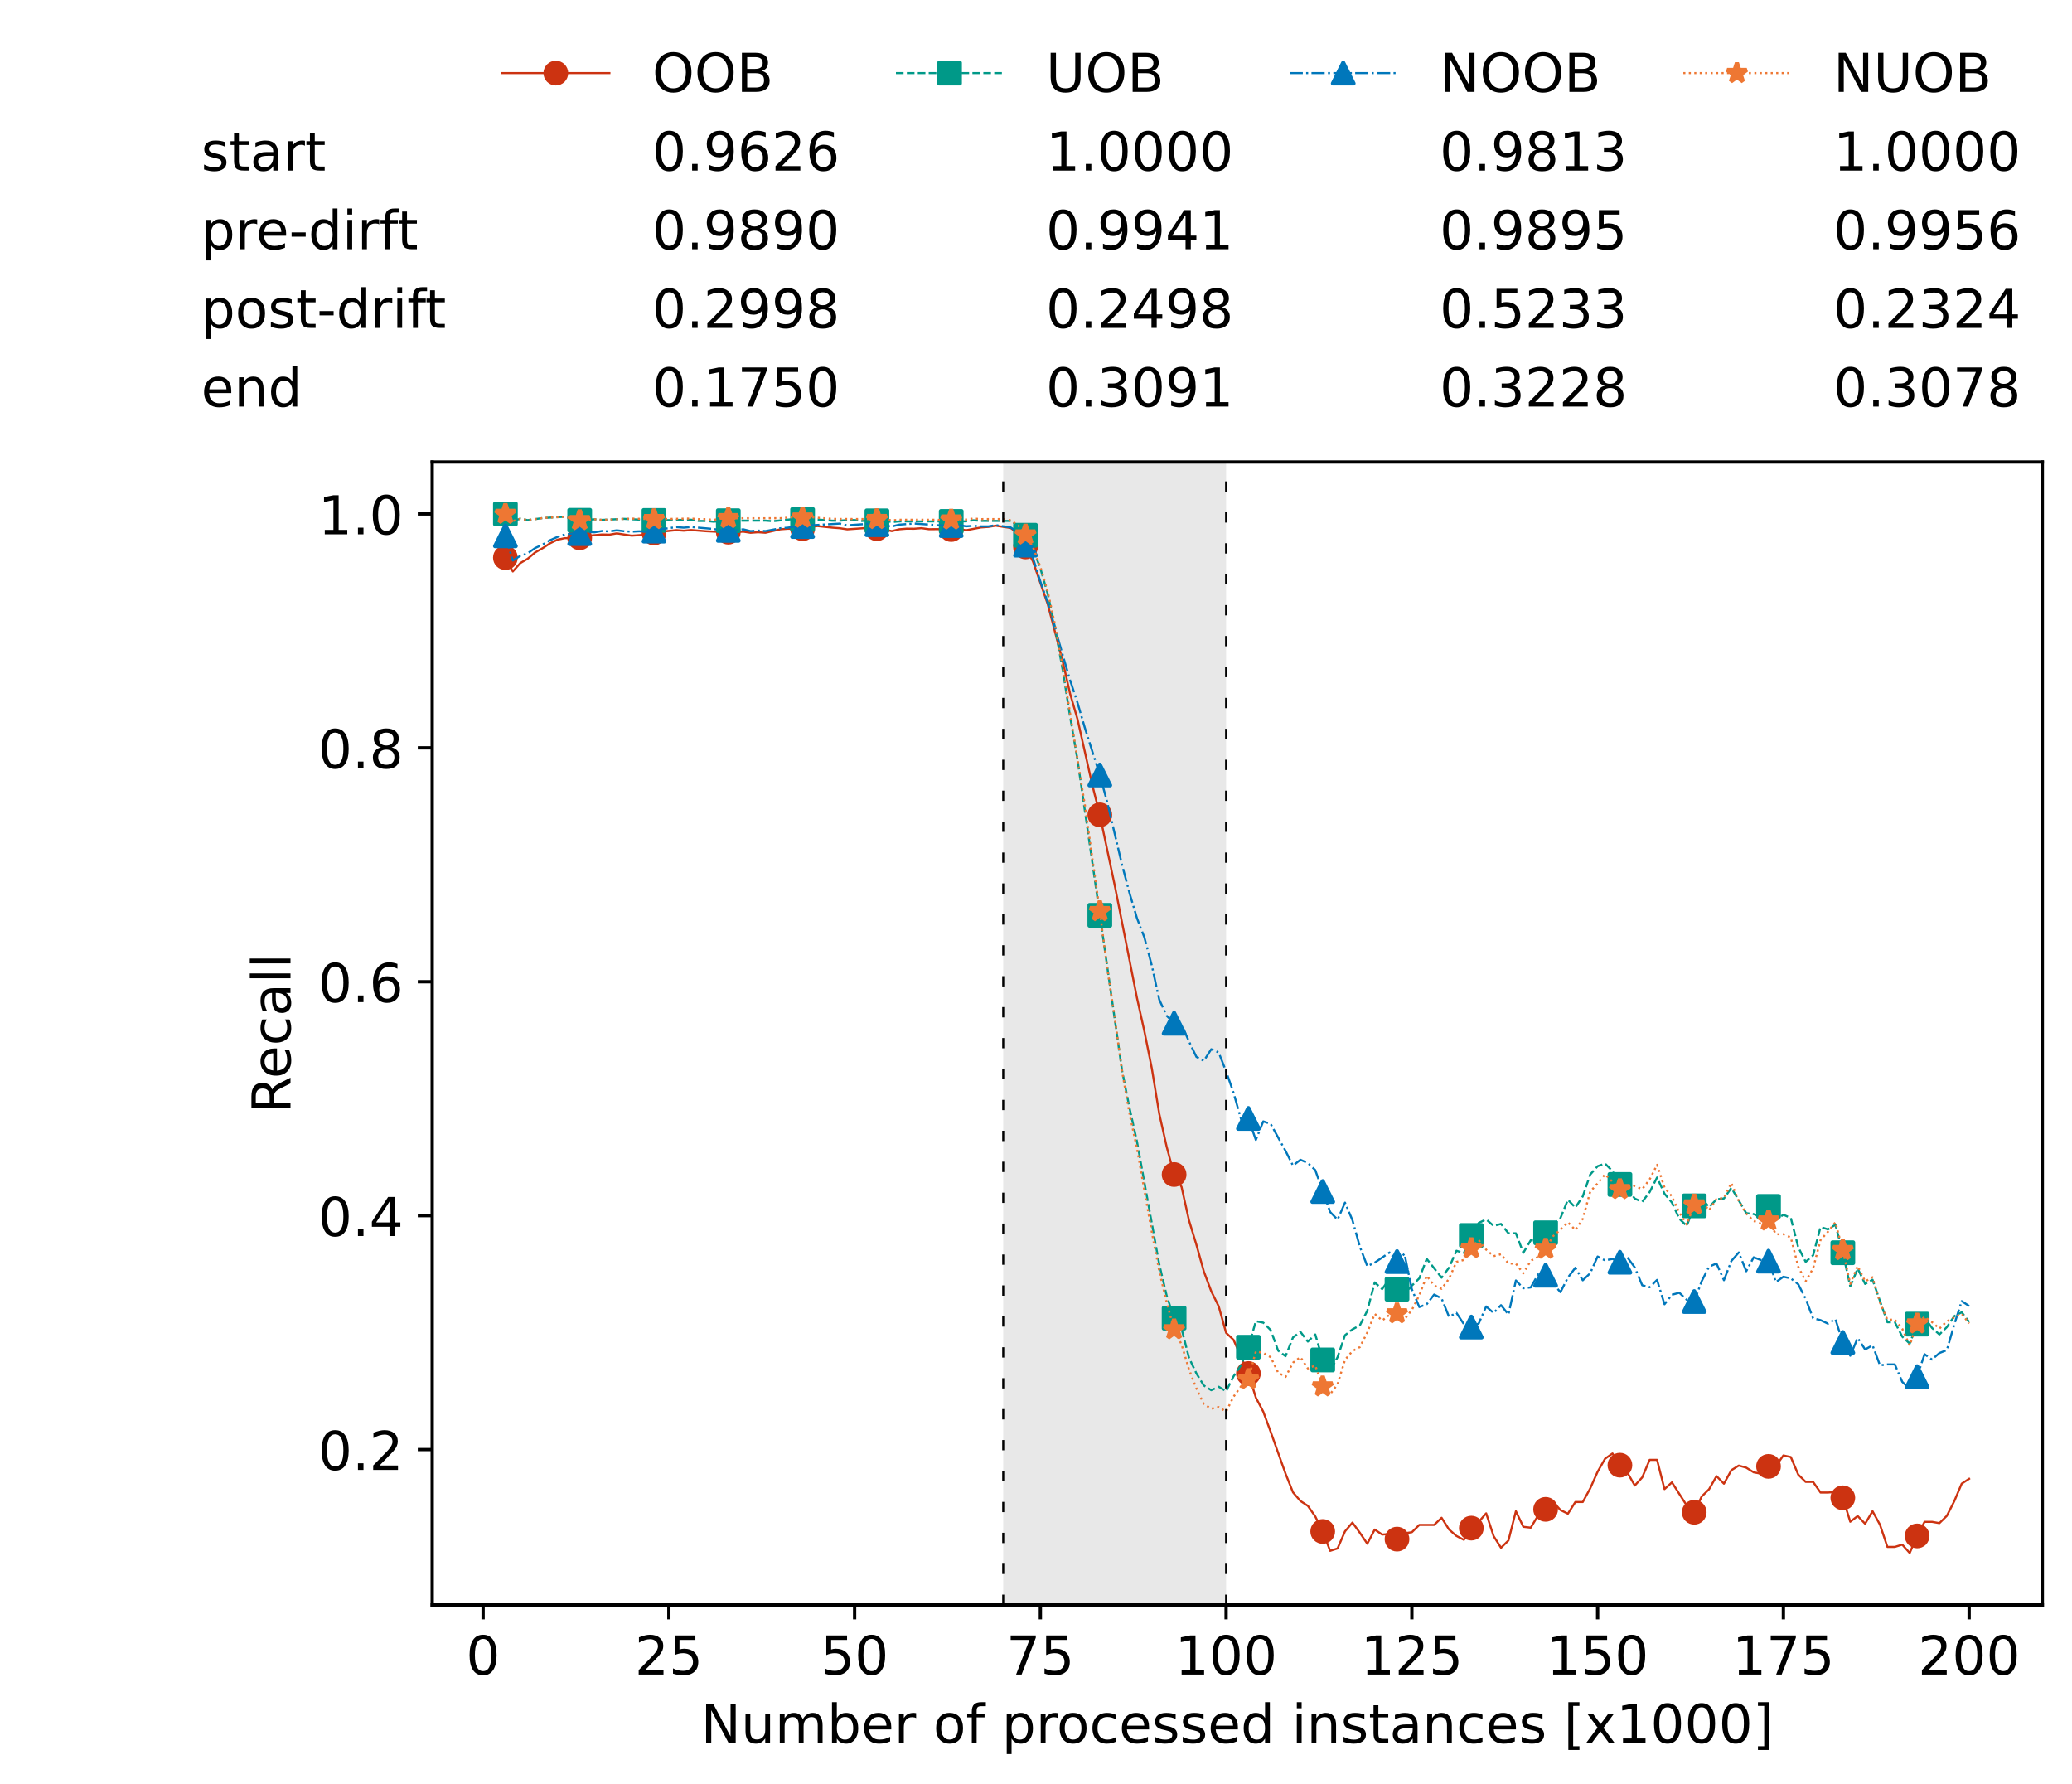<?xml version="1.0" encoding="utf-8" standalone="no"?>
<!DOCTYPE svg PUBLIC "-//W3C//DTD SVG 1.1//EN"
  "http://www.w3.org/Graphics/SVG/1.1/DTD/svg11.dtd">
<!-- Created with matplotlib (https://matplotlib.org/) -->
<svg height="432.615pt" version="1.1" viewBox="0 0 502.65 432.615" width="502.65pt" xmlns="http://www.w3.org/2000/svg" xmlns:xlink="http://www.w3.org/1999/xlink">
 <defs>
  <style type="text/css">*{stroke-linecap:butt;stroke-linejoin:round;}</style>
 </defs>
 <g id="figure_1">
  <g id="patch_1">
   <path d="M 0 432.615 
L 502.65 432.615 
L 502.65 0 
L 0 0 
z
" style="fill:#ffffff;"/>
  </g>
  <g id="axes_1">
   <g id="patch_2">
    <path d="M 104.85 389.252 
L 495.45 389.252 
L 495.45 112.052 
L 104.85 112.052 
z
" style="fill:#ffffff;"/>
   </g>
   <g id="patch_3">
    <path clip-path="url(#p52a748171e)" d="M 297.446 389.252 
L 297.446 112.052 
L 243.372 112.052 
L 243.372 389.252 
z
" style="fill:#d3d3d3;opacity:0.5;"/>
   </g>
   <g id="matplotlib.axis_1">
    <g id="xtick_1">
     <g id="line2d_1">
      <defs>
       <path d="M 0 0 
L 0 3.5 
" id="md066fc2f92" style="stroke:#000000;stroke-width:0.8;"/>
      </defs>
      <g>
       <use style="stroke:#000000;stroke-width:0.8;" x="117.197" xlink:href="#md066fc2f92" y="389.252"/>
      </g>
     </g>
     <g id="text_1">
      <!-- 0 -->
      <g transform="translate(113.061 406.13)scale(0.13 -0.13)">
       <defs>
        <path d="M 31.781 66.406 
Q 24.172 66.406 20.328 58.906 
Q 16.5 51.422 16.5 36.375 
Q 16.5 21.391 20.328 13.891 
Q 24.172 6.391 31.781 6.391 
Q 39.453 6.391 43.281 13.891 
Q 47.125 21.391 47.125 36.375 
Q 47.125 51.422 43.281 58.906 
Q 39.453 66.406 31.781 66.406 
z
M 31.781 74.219 
Q 44.047 74.219 50.516 64.516 
Q 56.984 54.828 56.984 36.375 
Q 56.984 17.969 50.516 8.266 
Q 44.047 -1.422 31.781 -1.422 
Q 19.531 -1.422 13.062 8.266 
Q 6.594 17.969 6.594 36.375 
Q 6.594 54.828 13.062 64.516 
Q 19.531 74.219 31.781 74.219 
z
" id="DejaVuSans-48"/>
       </defs>
       <use xlink:href="#DejaVuSans-48"/>
      </g>
     </g>
    </g>
    <g id="xtick_2">
     <g id="line2d_2">
      <g>
       <use style="stroke:#000000;stroke-width:0.8;" x="162.259" xlink:href="#md066fc2f92" y="389.252"/>
      </g>
     </g>
     <g id="text_2">
      <!-- 25 -->
      <g transform="translate(153.988 406.13)scale(0.13 -0.13)">
       <defs>
        <path d="M 19.188 8.297 
L 53.609 8.297 
L 53.609 0 
L 7.328 0 
L 7.328 8.297 
Q 12.938 14.109 22.625 23.891 
Q 32.328 33.688 34.812 36.531 
Q 39.547 41.844 41.422 45.531 
Q 43.312 49.219 43.312 52.781 
Q 43.312 58.594 39.234 62.25 
Q 35.156 65.922 28.609 65.922 
Q 23.969 65.922 18.812 64.312 
Q 13.672 62.703 7.812 59.422 
L 7.812 69.391 
Q 13.766 71.781 18.938 73 
Q 24.125 74.219 28.422 74.219 
Q 39.75 74.219 46.484 68.547 
Q 53.219 62.891 53.219 53.422 
Q 53.219 48.922 51.531 44.891 
Q 49.859 40.875 45.406 35.406 
Q 44.188 33.984 37.641 27.219 
Q 31.109 20.453 19.188 8.297 
z
" id="DejaVuSans-50"/>
        <path d="M 10.797 72.906 
L 49.516 72.906 
L 49.516 64.594 
L 19.828 64.594 
L 19.828 46.734 
Q 21.969 47.469 24.109 47.828 
Q 26.266 48.188 28.422 48.188 
Q 40.625 48.188 47.75 41.5 
Q 54.891 34.812 54.891 23.391 
Q 54.891 11.625 47.562 5.094 
Q 40.234 -1.422 26.906 -1.422 
Q 22.312 -1.422 17.547 -0.641 
Q 12.797 0.141 7.719 1.703 
L 7.719 11.625 
Q 12.109 9.234 16.797 8.062 
Q 21.484 6.891 26.703 6.891 
Q 35.156 6.891 40.078 11.328 
Q 45.016 15.766 45.016 23.391 
Q 45.016 31 40.078 35.438 
Q 35.156 39.891 26.703 39.891 
Q 22.75 39.891 18.812 39.016 
Q 14.891 38.141 10.797 36.281 
z
" id="DejaVuSans-53"/>
       </defs>
       <use xlink:href="#DejaVuSans-50"/>
       <use x="63.623" xlink:href="#DejaVuSans-53"/>
      </g>
     </g>
    </g>
    <g id="xtick_3">
     <g id="line2d_3">
      <g>
       <use style="stroke:#000000;stroke-width:0.8;" x="207.322" xlink:href="#md066fc2f92" y="389.252"/>
      </g>
     </g>
     <g id="text_3">
      <!-- 50 -->
      <g transform="translate(199.05 406.13)scale(0.13 -0.13)">
       <use xlink:href="#DejaVuSans-53"/>
       <use x="63.623" xlink:href="#DejaVuSans-48"/>
      </g>
     </g>
    </g>
    <g id="xtick_4">
     <g id="line2d_4">
      <g>
       <use style="stroke:#000000;stroke-width:0.8;" x="252.384" xlink:href="#md066fc2f92" y="389.252"/>
      </g>
     </g>
     <g id="text_4">
      <!-- 75 -->
      <g transform="translate(244.113 406.13)scale(0.13 -0.13)">
       <defs>
        <path d="M 8.203 72.906 
L 55.078 72.906 
L 55.078 68.703 
L 28.609 0 
L 18.312 0 
L 43.219 64.594 
L 8.203 64.594 
z
" id="DejaVuSans-55"/>
       </defs>
       <use xlink:href="#DejaVuSans-55"/>
       <use x="63.623" xlink:href="#DejaVuSans-53"/>
      </g>
     </g>
    </g>
    <g id="xtick_5">
     <g id="line2d_5">
      <g>
       <use style="stroke:#000000;stroke-width:0.8;" x="297.446" xlink:href="#md066fc2f92" y="389.252"/>
      </g>
     </g>
     <g id="text_5">
      <!-- 100 -->
      <g transform="translate(285.039 406.13)scale(0.13 -0.13)">
       <defs>
        <path d="M 12.406 8.297 
L 28.516 8.297 
L 28.516 63.922 
L 10.984 60.406 
L 10.984 69.391 
L 28.422 72.906 
L 38.281 72.906 
L 38.281 8.297 
L 54.391 8.297 
L 54.391 0 
L 12.406 0 
z
" id="DejaVuSans-49"/>
       </defs>
       <use xlink:href="#DejaVuSans-49"/>
       <use x="63.623" xlink:href="#DejaVuSans-48"/>
       <use x="127.246" xlink:href="#DejaVuSans-48"/>
      </g>
     </g>
    </g>
    <g id="xtick_6">
     <g id="line2d_6">
      <g>
       <use style="stroke:#000000;stroke-width:0.8;" x="342.509" xlink:href="#md066fc2f92" y="389.252"/>
      </g>
     </g>
     <g id="text_6">
      <!-- 125 -->
      <g transform="translate(330.102 406.13)scale(0.13 -0.13)">
       <use xlink:href="#DejaVuSans-49"/>
       <use x="63.623" xlink:href="#DejaVuSans-50"/>
       <use x="127.246" xlink:href="#DejaVuSans-53"/>
      </g>
     </g>
    </g>
    <g id="xtick_7">
     <g id="line2d_7">
      <g>
       <use style="stroke:#000000;stroke-width:0.8;" x="387.571" xlink:href="#md066fc2f92" y="389.252"/>
      </g>
     </g>
     <g id="text_7">
      <!-- 150 -->
      <g transform="translate(375.164 406.13)scale(0.13 -0.13)">
       <use xlink:href="#DejaVuSans-49"/>
       <use x="63.623" xlink:href="#DejaVuSans-53"/>
       <use x="127.246" xlink:href="#DejaVuSans-48"/>
      </g>
     </g>
    </g>
    <g id="xtick_8">
     <g id="line2d_8">
      <g>
       <use style="stroke:#000000;stroke-width:0.8;" x="432.633" xlink:href="#md066fc2f92" y="389.252"/>
      </g>
     </g>
     <g id="text_8">
      <!-- 175 -->
      <g transform="translate(420.226 406.13)scale(0.13 -0.13)">
       <use xlink:href="#DejaVuSans-49"/>
       <use x="63.623" xlink:href="#DejaVuSans-55"/>
       <use x="127.246" xlink:href="#DejaVuSans-53"/>
      </g>
     </g>
    </g>
    <g id="xtick_9">
     <g id="line2d_9">
      <g>
       <use style="stroke:#000000;stroke-width:0.8;" x="477.695" xlink:href="#md066fc2f92" y="389.252"/>
      </g>
     </g>
     <g id="text_9">
      <!-- 200 -->
      <g transform="translate(465.289 406.13)scale(0.13 -0.13)">
       <use xlink:href="#DejaVuSans-50"/>
       <use x="63.623" xlink:href="#DejaVuSans-48"/>
       <use x="127.246" xlink:href="#DejaVuSans-48"/>
      </g>
     </g>
    </g>
    <g id="text_10">
     <!-- Number of processed instances [x1000] -->
     <g transform="translate(170.025 422.711)scale(0.13 -0.13)">
      <defs>
       <path d="M 9.812 72.906 
L 23.094 72.906 
L 55.422 11.922 
L 55.422 72.906 
L 64.984 72.906 
L 64.984 0 
L 51.703 0 
L 19.391 60.984 
L 19.391 0 
L 9.812 0 
z
" id="DejaVuSans-78"/>
       <path d="M 8.5 21.578 
L 8.5 54.688 
L 17.484 54.688 
L 17.484 21.922 
Q 17.484 14.156 20.5 10.266 
Q 23.531 6.391 29.594 6.391 
Q 36.859 6.391 41.078 11.031 
Q 45.312 15.672 45.312 23.688 
L 45.312 54.688 
L 54.297 54.688 
L 54.297 0 
L 45.312 0 
L 45.312 8.406 
Q 42.047 3.422 37.719 1 
Q 33.406 -1.422 27.688 -1.422 
Q 18.266 -1.422 13.375 4.438 
Q 8.5 10.297 8.5 21.578 
z
M 31.109 56 
z
" id="DejaVuSans-117"/>
       <path d="M 52 44.188 
Q 55.375 50.25 60.062 53.125 
Q 64.75 56 71.094 56 
Q 79.641 56 84.281 50.016 
Q 88.922 44.047 88.922 33.016 
L 88.922 0 
L 79.891 0 
L 79.891 32.719 
Q 79.891 40.578 77.094 44.375 
Q 74.312 48.188 68.609 48.188 
Q 61.625 48.188 57.562 43.547 
Q 53.516 38.922 53.516 30.906 
L 53.516 0 
L 44.484 0 
L 44.484 32.719 
Q 44.484 40.625 41.703 44.406 
Q 38.922 48.188 33.109 48.188 
Q 26.219 48.188 22.156 43.531 
Q 18.109 38.875 18.109 30.906 
L 18.109 0 
L 9.078 0 
L 9.078 54.688 
L 18.109 54.688 
L 18.109 46.188 
Q 21.188 51.219 25.484 53.609 
Q 29.781 56 35.688 56 
Q 41.656 56 45.828 52.969 
Q 50 49.953 52 44.188 
z
" id="DejaVuSans-109"/>
       <path d="M 48.688 27.297 
Q 48.688 37.203 44.609 42.844 
Q 40.531 48.484 33.406 48.484 
Q 26.266 48.484 22.188 42.844 
Q 18.109 37.203 18.109 27.297 
Q 18.109 17.391 22.188 11.75 
Q 26.266 6.109 33.406 6.109 
Q 40.531 6.109 44.609 11.75 
Q 48.688 17.391 48.688 27.297 
z
M 18.109 46.391 
Q 20.953 51.266 25.266 53.625 
Q 29.594 56 35.594 56 
Q 45.562 56 51.781 48.094 
Q 58.016 40.188 58.016 27.297 
Q 58.016 14.406 51.781 6.484 
Q 45.562 -1.422 35.594 -1.422 
Q 29.594 -1.422 25.266 0.953 
Q 20.953 3.328 18.109 8.203 
L 18.109 0 
L 9.078 0 
L 9.078 75.984 
L 18.109 75.984 
z
" id="DejaVuSans-98"/>
       <path d="M 56.203 29.594 
L 56.203 25.203 
L 14.891 25.203 
Q 15.484 15.922 20.484 11.062 
Q 25.484 6.203 34.422 6.203 
Q 39.594 6.203 44.453 7.469 
Q 49.312 8.734 54.109 11.281 
L 54.109 2.781 
Q 49.266 0.734 44.188 -0.344 
Q 39.109 -1.422 33.891 -1.422 
Q 20.797 -1.422 13.156 6.188 
Q 5.516 13.812 5.516 26.812 
Q 5.516 40.234 12.766 48.109 
Q 20.016 56 32.328 56 
Q 43.359 56 49.781 48.891 
Q 56.203 41.797 56.203 29.594 
z
M 47.219 32.234 
Q 47.125 39.594 43.094 43.984 
Q 39.062 48.391 32.422 48.391 
Q 24.906 48.391 20.391 44.141 
Q 15.875 39.891 15.188 32.172 
z
" id="DejaVuSans-101"/>
       <path d="M 41.109 46.297 
Q 39.594 47.172 37.812 47.578 
Q 36.031 48 33.891 48 
Q 26.266 48 22.188 43.047 
Q 18.109 38.094 18.109 28.812 
L 18.109 0 
L 9.078 0 
L 9.078 54.688 
L 18.109 54.688 
L 18.109 46.188 
Q 20.953 51.172 25.484 53.578 
Q 30.031 56 36.531 56 
Q 37.453 56 38.578 55.875 
Q 39.703 55.766 41.062 55.516 
z
" id="DejaVuSans-114"/>
       <path id="DejaVuSans-32"/>
       <path d="M 30.609 48.391 
Q 23.391 48.391 19.188 42.75 
Q 14.984 37.109 14.984 27.297 
Q 14.984 17.484 19.156 11.844 
Q 23.344 6.203 30.609 6.203 
Q 37.797 6.203 41.984 11.859 
Q 46.188 17.531 46.188 27.297 
Q 46.188 37.016 41.984 42.703 
Q 37.797 48.391 30.609 48.391 
z
M 30.609 56 
Q 42.328 56 49.016 48.375 
Q 55.719 40.766 55.719 27.297 
Q 55.719 13.875 49.016 6.219 
Q 42.328 -1.422 30.609 -1.422 
Q 18.844 -1.422 12.172 6.219 
Q 5.516 13.875 5.516 27.297 
Q 5.516 40.766 12.172 48.375 
Q 18.844 56 30.609 56 
z
" id="DejaVuSans-111"/>
       <path d="M 37.109 75.984 
L 37.109 68.5 
L 28.516 68.5 
Q 23.688 68.5 21.797 66.547 
Q 19.922 64.594 19.922 59.516 
L 19.922 54.688 
L 34.719 54.688 
L 34.719 47.703 
L 19.922 47.703 
L 19.922 0 
L 10.891 0 
L 10.891 47.703 
L 2.297 47.703 
L 2.297 54.688 
L 10.891 54.688 
L 10.891 58.5 
Q 10.891 67.625 15.141 71.797 
Q 19.391 75.984 28.609 75.984 
z
" id="DejaVuSans-102"/>
       <path d="M 18.109 8.203 
L 18.109 -20.797 
L 9.078 -20.797 
L 9.078 54.688 
L 18.109 54.688 
L 18.109 46.391 
Q 20.953 51.266 25.266 53.625 
Q 29.594 56 35.594 56 
Q 45.562 56 51.781 48.094 
Q 58.016 40.188 58.016 27.297 
Q 58.016 14.406 51.781 6.484 
Q 45.562 -1.422 35.594 -1.422 
Q 29.594 -1.422 25.266 0.953 
Q 20.953 3.328 18.109 8.203 
z
M 48.688 27.297 
Q 48.688 37.203 44.609 42.844 
Q 40.531 48.484 33.406 48.484 
Q 26.266 48.484 22.188 42.844 
Q 18.109 37.203 18.109 27.297 
Q 18.109 17.391 22.188 11.75 
Q 26.266 6.109 33.406 6.109 
Q 40.531 6.109 44.609 11.75 
Q 48.688 17.391 48.688 27.297 
z
" id="DejaVuSans-112"/>
       <path d="M 48.781 52.594 
L 48.781 44.188 
Q 44.969 46.297 41.141 47.344 
Q 37.312 48.391 33.406 48.391 
Q 24.656 48.391 19.812 42.844 
Q 14.984 37.312 14.984 27.297 
Q 14.984 17.281 19.812 11.734 
Q 24.656 6.203 33.406 6.203 
Q 37.312 6.203 41.141 7.25 
Q 44.969 8.297 48.781 10.406 
L 48.781 2.094 
Q 45.016 0.344 40.984 -0.531 
Q 36.969 -1.422 32.422 -1.422 
Q 20.062 -1.422 12.781 6.344 
Q 5.516 14.109 5.516 27.297 
Q 5.516 40.672 12.859 48.328 
Q 20.219 56 33.016 56 
Q 37.156 56 41.109 55.141 
Q 45.062 54.297 48.781 52.594 
z
" id="DejaVuSans-99"/>
       <path d="M 44.281 53.078 
L 44.281 44.578 
Q 40.484 46.531 36.375 47.5 
Q 32.281 48.484 27.875 48.484 
Q 21.188 48.484 17.844 46.438 
Q 14.5 44.391 14.5 40.281 
Q 14.5 37.156 16.891 35.375 
Q 19.281 33.594 26.516 31.984 
L 29.594 31.297 
Q 39.156 29.25 43.188 25.516 
Q 47.219 21.781 47.219 15.094 
Q 47.219 7.469 41.188 3.016 
Q 35.156 -1.422 24.609 -1.422 
Q 20.219 -1.422 15.453 -0.562 
Q 10.688 0.297 5.422 2 
L 5.422 11.281 
Q 10.406 8.688 15.234 7.391 
Q 20.062 6.109 24.812 6.109 
Q 31.156 6.109 34.562 8.281 
Q 37.984 10.453 37.984 14.406 
Q 37.984 18.062 35.516 20.016 
Q 33.062 21.969 24.703 23.781 
L 21.578 24.516 
Q 13.234 26.266 9.516 29.906 
Q 5.812 33.547 5.812 39.891 
Q 5.812 47.609 11.281 51.797 
Q 16.75 56 26.812 56 
Q 31.781 56 36.172 55.266 
Q 40.578 54.547 44.281 53.078 
z
" id="DejaVuSans-115"/>
       <path d="M 45.406 46.391 
L 45.406 75.984 
L 54.391 75.984 
L 54.391 0 
L 45.406 0 
L 45.406 8.203 
Q 42.578 3.328 38.25 0.953 
Q 33.938 -1.422 27.875 -1.422 
Q 17.969 -1.422 11.734 6.484 
Q 5.516 14.406 5.516 27.297 
Q 5.516 40.188 11.734 48.094 
Q 17.969 56 27.875 56 
Q 33.938 56 38.25 53.625 
Q 42.578 51.266 45.406 46.391 
z
M 14.797 27.297 
Q 14.797 17.391 18.875 11.75 
Q 22.953 6.109 30.078 6.109 
Q 37.203 6.109 41.297 11.75 
Q 45.406 17.391 45.406 27.297 
Q 45.406 37.203 41.297 42.844 
Q 37.203 48.484 30.078 48.484 
Q 22.953 48.484 18.875 42.844 
Q 14.797 37.203 14.797 27.297 
z
" id="DejaVuSans-100"/>
       <path d="M 9.422 54.688 
L 18.406 54.688 
L 18.406 0 
L 9.422 0 
z
M 9.422 75.984 
L 18.406 75.984 
L 18.406 64.594 
L 9.422 64.594 
z
" id="DejaVuSans-105"/>
       <path d="M 54.891 33.016 
L 54.891 0 
L 45.906 0 
L 45.906 32.719 
Q 45.906 40.484 42.875 44.328 
Q 39.844 48.188 33.797 48.188 
Q 26.516 48.188 22.312 43.547 
Q 18.109 38.922 18.109 30.906 
L 18.109 0 
L 9.078 0 
L 9.078 54.688 
L 18.109 54.688 
L 18.109 46.188 
Q 21.344 51.125 25.703 53.562 
Q 30.078 56 35.797 56 
Q 45.219 56 50.047 50.172 
Q 54.891 44.344 54.891 33.016 
z
" id="DejaVuSans-110"/>
       <path d="M 18.312 70.219 
L 18.312 54.688 
L 36.812 54.688 
L 36.812 47.703 
L 18.312 47.703 
L 18.312 18.016 
Q 18.312 11.328 20.141 9.422 
Q 21.969 7.516 27.594 7.516 
L 36.812 7.516 
L 36.812 0 
L 27.594 0 
Q 17.188 0 13.234 3.875 
Q 9.281 7.766 9.281 18.016 
L 9.281 47.703 
L 2.688 47.703 
L 2.688 54.688 
L 9.281 54.688 
L 9.281 70.219 
z
" id="DejaVuSans-116"/>
       <path d="M 34.281 27.484 
Q 23.391 27.484 19.188 25 
Q 14.984 22.516 14.984 16.5 
Q 14.984 11.719 18.141 8.906 
Q 21.297 6.109 26.703 6.109 
Q 34.188 6.109 38.703 11.406 
Q 43.219 16.703 43.219 25.484 
L 43.219 27.484 
z
M 52.203 31.203 
L 52.203 0 
L 43.219 0 
L 43.219 8.297 
Q 40.141 3.328 35.547 0.953 
Q 30.953 -1.422 24.312 -1.422 
Q 15.922 -1.422 10.953 3.297 
Q 6 8.016 6 15.922 
Q 6 25.141 12.172 29.828 
Q 18.359 34.516 30.609 34.516 
L 43.219 34.516 
L 43.219 35.406 
Q 43.219 41.609 39.141 45 
Q 35.062 48.391 27.688 48.391 
Q 23 48.391 18.547 47.266 
Q 14.109 46.141 10.016 43.891 
L 10.016 52.203 
Q 14.938 54.109 19.578 55.047 
Q 24.219 56 28.609 56 
Q 40.484 56 46.344 49.844 
Q 52.203 43.703 52.203 31.203 
z
" id="DejaVuSans-97"/>
       <path d="M 8.594 75.984 
L 29.297 75.984 
L 29.297 69 
L 17.578 69 
L 17.578 -6.203 
L 29.297 -6.203 
L 29.297 -13.188 
L 8.594 -13.188 
z
" id="DejaVuSans-91"/>
       <path d="M 54.891 54.688 
L 35.109 28.078 
L 55.906 0 
L 45.312 0 
L 29.391 21.484 
L 13.484 0 
L 2.875 0 
L 24.125 28.609 
L 4.688 54.688 
L 15.281 54.688 
L 29.781 35.203 
L 44.281 54.688 
z
" id="DejaVuSans-120"/>
       <path d="M 30.422 75.984 
L 30.422 -13.188 
L 9.719 -13.188 
L 9.719 -6.203 
L 21.391 -6.203 
L 21.391 69 
L 9.719 69 
L 9.719 75.984 
z
" id="DejaVuSans-93"/>
      </defs>
      <use xlink:href="#DejaVuSans-78"/>
      <use x="74.805" xlink:href="#DejaVuSans-117"/>
      <use x="138.184" xlink:href="#DejaVuSans-109"/>
      <use x="235.596" xlink:href="#DejaVuSans-98"/>
      <use x="299.072" xlink:href="#DejaVuSans-101"/>
      <use x="360.596" xlink:href="#DejaVuSans-114"/>
      <use x="401.709" xlink:href="#DejaVuSans-32"/>
      <use x="433.496" xlink:href="#DejaVuSans-111"/>
      <use x="494.678" xlink:href="#DejaVuSans-102"/>
      <use x="529.883" xlink:href="#DejaVuSans-32"/>
      <use x="561.67" xlink:href="#DejaVuSans-112"/>
      <use x="625.146" xlink:href="#DejaVuSans-114"/>
      <use x="664.01" xlink:href="#DejaVuSans-111"/>
      <use x="725.191" xlink:href="#DejaVuSans-99"/>
      <use x="780.172" xlink:href="#DejaVuSans-101"/>
      <use x="841.695" xlink:href="#DejaVuSans-115"/>
      <use x="893.795" xlink:href="#DejaVuSans-115"/>
      <use x="945.895" xlink:href="#DejaVuSans-101"/>
      <use x="1007.418" xlink:href="#DejaVuSans-100"/>
      <use x="1070.895" xlink:href="#DejaVuSans-32"/>
      <use x="1102.682" xlink:href="#DejaVuSans-105"/>
      <use x="1130.465" xlink:href="#DejaVuSans-110"/>
      <use x="1193.844" xlink:href="#DejaVuSans-115"/>
      <use x="1245.943" xlink:href="#DejaVuSans-116"/>
      <use x="1285.152" xlink:href="#DejaVuSans-97"/>
      <use x="1346.432" xlink:href="#DejaVuSans-110"/>
      <use x="1409.811" xlink:href="#DejaVuSans-99"/>
      <use x="1464.791" xlink:href="#DejaVuSans-101"/>
      <use x="1526.314" xlink:href="#DejaVuSans-115"/>
      <use x="1578.414" xlink:href="#DejaVuSans-32"/>
      <use x="1610.201" xlink:href="#DejaVuSans-91"/>
      <use x="1649.215" xlink:href="#DejaVuSans-120"/>
      <use x="1708.395" xlink:href="#DejaVuSans-49"/>
      <use x="1772.018" xlink:href="#DejaVuSans-48"/>
      <use x="1835.641" xlink:href="#DejaVuSans-48"/>
      <use x="1899.264" xlink:href="#DejaVuSans-48"/>
      <use x="1962.887" xlink:href="#DejaVuSans-93"/>
     </g>
    </g>
   </g>
   <g id="matplotlib.axis_2">
    <g id="ytick_1">
     <g id="line2d_10">
      <defs>
       <path d="M 0 0 
L -3.5 0 
" id="m19ca125d53" style="stroke:#000000;stroke-width:0.8;"/>
      </defs>
      <g>
       <use style="stroke:#000000;stroke-width:0.8;" x="104.85" xlink:href="#m19ca125d53" y="351.569"/>
      </g>
     </g>
     <g id="text_11">
      <!-- 0.2 -->
      <g transform="translate(77.176 356.508)scale(0.13 -0.13)">
       <defs>
        <path d="M 10.688 12.406 
L 21 12.406 
L 21 0 
L 10.688 0 
z
" id="DejaVuSans-46"/>
       </defs>
       <use xlink:href="#DejaVuSans-48"/>
       <use x="63.623" xlink:href="#DejaVuSans-46"/>
       <use x="95.41" xlink:href="#DejaVuSans-50"/>
      </g>
     </g>
    </g>
    <g id="ytick_2">
     <g id="line2d_11">
      <g>
       <use style="stroke:#000000;stroke-width:0.8;" x="104.85" xlink:href="#m19ca125d53" y="294.839"/>
      </g>
     </g>
     <g id="text_12">
      <!-- 0.4 -->
      <g transform="translate(77.176 299.778)scale(0.13 -0.13)">
       <defs>
        <path d="M 37.797 64.312 
L 12.891 25.391 
L 37.797 25.391 
z
M 35.203 72.906 
L 47.609 72.906 
L 47.609 25.391 
L 58.016 25.391 
L 58.016 17.188 
L 47.609 17.188 
L 47.609 0 
L 37.797 0 
L 37.797 17.188 
L 4.891 17.188 
L 4.891 26.703 
z
" id="DejaVuSans-52"/>
       </defs>
       <use xlink:href="#DejaVuSans-48"/>
       <use x="63.623" xlink:href="#DejaVuSans-46"/>
       <use x="95.41" xlink:href="#DejaVuSans-52"/>
      </g>
     </g>
    </g>
    <g id="ytick_3">
     <g id="line2d_12">
      <g>
       <use style="stroke:#000000;stroke-width:0.8;" x="104.85" xlink:href="#m19ca125d53" y="238.11"/>
      </g>
     </g>
     <g id="text_13">
      <!-- 0.6 -->
      <g transform="translate(77.176 243.049)scale(0.13 -0.13)">
       <defs>
        <path d="M 33.016 40.375 
Q 26.375 40.375 22.484 35.828 
Q 18.609 31.297 18.609 23.391 
Q 18.609 15.531 22.484 10.953 
Q 26.375 6.391 33.016 6.391 
Q 39.656 6.391 43.531 10.953 
Q 47.406 15.531 47.406 23.391 
Q 47.406 31.297 43.531 35.828 
Q 39.656 40.375 33.016 40.375 
z
M 52.594 71.297 
L 52.594 62.312 
Q 48.875 64.062 45.094 64.984 
Q 41.312 65.922 37.594 65.922 
Q 27.828 65.922 22.672 59.328 
Q 17.531 52.734 16.797 39.406 
Q 19.672 43.656 24.016 45.922 
Q 28.375 48.188 33.594 48.188 
Q 44.578 48.188 50.953 41.516 
Q 57.328 34.859 57.328 23.391 
Q 57.328 12.156 50.688 5.359 
Q 44.047 -1.422 33.016 -1.422 
Q 20.359 -1.422 13.672 8.266 
Q 6.984 17.969 6.984 36.375 
Q 6.984 53.656 15.188 63.938 
Q 23.391 74.219 37.203 74.219 
Q 40.922 74.219 44.703 73.484 
Q 48.484 72.75 52.594 71.297 
z
" id="DejaVuSans-54"/>
       </defs>
       <use xlink:href="#DejaVuSans-48"/>
       <use x="63.623" xlink:href="#DejaVuSans-46"/>
       <use x="95.41" xlink:href="#DejaVuSans-54"/>
      </g>
     </g>
    </g>
    <g id="ytick_4">
     <g id="line2d_13">
      <g>
       <use style="stroke:#000000;stroke-width:0.8;" x="104.85" xlink:href="#m19ca125d53" y="181.381"/>
      </g>
     </g>
     <g id="text_14">
      <!-- 0.8 -->
      <g transform="translate(77.176 186.32)scale(0.13 -0.13)">
       <defs>
        <path d="M 31.781 34.625 
Q 24.75 34.625 20.719 30.859 
Q 16.703 27.094 16.703 20.516 
Q 16.703 13.922 20.719 10.156 
Q 24.75 6.391 31.781 6.391 
Q 38.812 6.391 42.859 10.172 
Q 46.922 13.969 46.922 20.516 
Q 46.922 27.094 42.891 30.859 
Q 38.875 34.625 31.781 34.625 
z
M 21.922 38.812 
Q 15.578 40.375 12.031 44.719 
Q 8.5 49.078 8.5 55.328 
Q 8.5 64.062 14.719 69.141 
Q 20.953 74.219 31.781 74.219 
Q 42.672 74.219 48.875 69.141 
Q 55.078 64.062 55.078 55.328 
Q 55.078 49.078 51.531 44.719 
Q 48 40.375 41.703 38.812 
Q 48.828 37.156 52.797 32.312 
Q 56.781 27.484 56.781 20.516 
Q 56.781 9.906 50.312 4.234 
Q 43.844 -1.422 31.781 -1.422 
Q 19.734 -1.422 13.25 4.234 
Q 6.781 9.906 6.781 20.516 
Q 6.781 27.484 10.781 32.312 
Q 14.797 37.156 21.922 38.812 
z
M 18.312 54.391 
Q 18.312 48.734 21.844 45.562 
Q 25.391 42.391 31.781 42.391 
Q 38.141 42.391 41.719 45.562 
Q 45.312 48.734 45.312 54.391 
Q 45.312 60.062 41.719 63.234 
Q 38.141 66.406 31.781 66.406 
Q 25.391 66.406 21.844 63.234 
Q 18.312 60.062 18.312 54.391 
z
" id="DejaVuSans-56"/>
       </defs>
       <use xlink:href="#DejaVuSans-48"/>
       <use x="63.623" xlink:href="#DejaVuSans-46"/>
       <use x="95.41" xlink:href="#DejaVuSans-56"/>
      </g>
     </g>
    </g>
    <g id="ytick_5">
     <g id="line2d_14">
      <g>
       <use style="stroke:#000000;stroke-width:0.8;" x="104.85" xlink:href="#m19ca125d53" y="124.652"/>
      </g>
     </g>
     <g id="text_15">
      <!-- 1.0 -->
      <g transform="translate(77.176 129.591)scale(0.13 -0.13)">
       <use xlink:href="#DejaVuSans-49"/>
       <use x="63.623" xlink:href="#DejaVuSans-46"/>
       <use x="95.41" xlink:href="#DejaVuSans-48"/>
      </g>
     </g>
    </g>
    <g id="text_16">
     <!-- Recall -->
     <g transform="translate(70.472 270.044)rotate(-90)scale(0.13 -0.13)">
      <defs>
       <path d="M 44.391 34.188 
Q 47.562 33.109 50.562 29.594 
Q 53.562 26.078 56.594 19.922 
L 66.609 0 
L 56 0 
L 46.688 18.703 
Q 43.062 26.031 39.672 28.422 
Q 36.281 30.812 30.422 30.812 
L 19.672 30.812 
L 19.672 0 
L 9.812 0 
L 9.812 72.906 
L 32.078 72.906 
Q 44.578 72.906 50.734 67.672 
Q 56.891 62.453 56.891 51.906 
Q 56.891 45.016 53.688 40.469 
Q 50.484 35.938 44.391 34.188 
z
M 19.672 64.797 
L 19.672 38.922 
L 32.078 38.922 
Q 39.203 38.922 42.844 42.219 
Q 46.484 45.516 46.484 51.906 
Q 46.484 58.297 42.844 61.547 
Q 39.203 64.797 32.078 64.797 
z
" id="DejaVuSans-82"/>
       <path d="M 9.422 75.984 
L 18.406 75.984 
L 18.406 0 
L 9.422 0 
z
" id="DejaVuSans-108"/>
      </defs>
      <use xlink:href="#DejaVuSans-82"/>
      <use x="64.982" xlink:href="#DejaVuSans-101"/>
      <use x="126.506" xlink:href="#DejaVuSans-99"/>
      <use x="181.486" xlink:href="#DejaVuSans-97"/>
      <use x="242.766" xlink:href="#DejaVuSans-108"/>
      <use x="270.549" xlink:href="#DejaVuSans-108"/>
     </g>
    </g>
   </g>
   <g id="line2d_15"/>
   <g id="line2d_16"/>
   <g id="line2d_17"/>
   <g id="line2d_18"/>
   <g id="line2d_19"/>
   <g id="line2d_20">
    <path clip-path="url(#p52a748171e)" d="M 122.605 135.255 
L 124.407 138.601 
L 126.21 136.578 
L 128.012 135.513 
L 129.815 133.985 
L 131.617 132.967 
L 133.419 131.779 
L 135.222 130.888 
L 137.024 130.52 
L 138.827 130.537 
L 140.629 130.439 
L 142.432 129.957 
L 146.037 129.632 
L 147.839 129.674 
L 149.642 129.36 
L 153.247 129.918 
L 156.852 129.661 
L 160.457 128.952 
L 164.062 128.575 
L 165.864 128.709 
L 167.667 128.548 
L 171.272 128.841 
L 174.877 129.013 
L 178.482 129.074 
L 180.284 128.938 
L 182.087 129.219 
L 183.889 129.084 
L 185.692 129.21 
L 189.297 128.375 
L 191.099 128.242 
L 194.704 128.247 
L 196.507 127.842 
L 198.309 127.591 
L 201.914 127.975 
L 203.717 128.108 
L 205.519 128.385 
L 210.927 128.003 
L 214.532 128.379 
L 216.334 128.817 
L 218.137 128.369 
L 219.939 128.223 
L 221.742 128.24 
L 223.544 128.102 
L 225.347 128.351 
L 232.557 128.302 
L 234.359 128.607 
L 237.964 127.925 
L 239.767 127.792 
L 241.569 127.5 
L 245.174 128.053 
L 246.976 129.367 
L 250.581 136.161 
L 254.186 146.595 
L 257.791 160.356 
L 259.594 168.235 
L 261.396 174.433 
L 265.001 190.458 
L 266.804 197.63 
L 270.409 214.661 
L 275.816 242.017 
L 277.619 250.129 
L 279.421 259.108 
L 281.224 270.116 
L 283.026 278.136 
L 284.829 284.863 
L 286.631 287.858 
L 288.434 295.957 
L 290.236 301.89 
L 292.039 308.359 
L 293.841 313.176 
L 295.644 316.82 
L 297.446 323.266 
L 299.249 324.959 
L 302.854 333.124 
L 304.656 338.952 
L 306.459 342.38 
L 308.261 347.279 
L 311.866 357.425 
L 313.669 361.943 
L 315.471 364.04 
L 317.274 365.222 
L 319.076 367.795 
L 320.879 371.432 
L 322.681 376.13 
L 324.484 375.545 
L 326.286 371.409 
L 328.089 369.281 
L 329.891 371.748 
L 331.694 374.407 
L 333.496 370.969 
L 335.299 372.184 
L 337.101 372.029 
L 338.904 373.289 
L 340.706 371.871 
L 342.509 371.618 
L 344.311 369.845 
L 347.916 369.845 
L 349.719 368.112 
L 351.521 370.948 
L 353.324 372.524 
L 355.126 373.459 
L 356.928 370.622 
L 358.731 369.095 
L 360.533 367.034 
L 362.336 372.55 
L 364.138 375.386 
L 365.941 373.613 
L 367.743 366.522 
L 369.546 370.304 
L 371.348 370.507 
L 373.151 367.532 
L 374.953 366.068 
L 376.756 364.214 
L 378.558 366.24 
L 380.361 367.126 
L 382.163 364.29 
L 383.966 364.29 
L 385.768 360.995 
L 387.571 356.943 
L 389.373 353.791 
L 391.176 352.518 
L 392.978 355.355 
L 394.781 357.14 
L 396.583 360.292 
L 398.386 358.322 
L 400.188 354.067 
L 401.991 354.067 
L 403.793 361.158 
L 405.596 359.525 
L 409.201 365.155 
L 411.003 366.776 
L 412.806 362.958 
L 414.608 361.185 
L 416.411 358.019 
L 418.213 359.843 
L 420.016 356.57 
L 421.818 355.452 
L 423.621 355.959 
L 425.423 357.084 
L 427.226 357.422 
L 429.028 355.649 
L 430.831 355.569 
L 432.633 352.99 
L 434.436 353.384 
L 436.238 357.639 
L 438.041 359.412 
L 439.843 359.412 
L 441.646 361.99 
L 443.448 361.99 
L 445.251 361.851 
L 447.053 363.269 
L 448.856 369.071 
L 450.658 367.692 
L 452.461 369.563 
L 454.263 366.523 
L 456.066 369.796 
L 457.868 375.178 
L 459.671 375.178 
L 461.473 374.626 
L 463.276 376.652 
L 465.078 372.515 
L 466.881 369.096 
L 468.683 369.096 
L 470.485 369.412 
L 472.288 367.639 
L 474.09 364.093 
L 475.893 359.838 
L 477.695 358.657 
L 477.695 358.657 
" style="fill:none;stroke:#cc3311;stroke-linecap:square;stroke-width:0.5;"/>
    <defs>
     <path d="M 0 2.5 
C 0.663 2.5 1.299 2.237 1.768 1.768 
C 2.237 1.299 2.5 0.663 2.5 0 
C 2.5 -0.663 2.237 -1.299 1.768 -1.768 
C 1.299 -2.237 0.663 -2.5 0 -2.5 
C -0.663 -2.5 -1.299 -2.237 -1.768 -1.768 
C -2.237 -1.299 -2.5 -0.663 -2.5 0 
C -2.5 0.663 -2.237 1.299 -1.768 1.768 
C -1.299 2.237 -0.663 2.5 0 2.5 
z
" id="mf4c594bf6c" style="stroke:#cc3311;"/>
    </defs>
    <g clip-path="url(#p52a748171e)">
     <use style="fill:#cc3311;stroke:#cc3311;" x="122.605" xlink:href="#mf4c594bf6c" y="135.255"/>
     <use style="fill:#cc3311;stroke:#cc3311;" x="140.629" xlink:href="#mf4c594bf6c" y="130.439"/>
     <use style="fill:#cc3311;stroke:#cc3311;" x="158.654" xlink:href="#mf4c594bf6c" y="129.281"/>
     <use style="fill:#cc3311;stroke:#cc3311;" x="176.679" xlink:href="#mf4c594bf6c" y="129.074"/>
     <use style="fill:#cc3311;stroke:#cc3311;" x="194.704" xlink:href="#mf4c594bf6c" y="128.247"/>
     <use style="fill:#cc3311;stroke:#cc3311;" x="212.729" xlink:href="#mf4c594bf6c" y="128.237"/>
     <use style="fill:#cc3311;stroke:#cc3311;" x="230.754" xlink:href="#mf4c594bf6c" y="128.432"/>
     <use style="fill:#cc3311;stroke:#cc3311;" x="248.779" xlink:href="#mf4c594bf6c" y="132.65"/>
     <use style="fill:#cc3311;stroke:#cc3311;" x="266.804" xlink:href="#mf4c594bf6c" y="197.63"/>
     <use style="fill:#cc3311;stroke:#cc3311;" x="284.829" xlink:href="#mf4c594bf6c" y="284.863"/>
     <use style="fill:#cc3311;stroke:#cc3311;" x="302.854" xlink:href="#mf4c594bf6c" y="333.124"/>
     <use style="fill:#cc3311;stroke:#cc3311;" x="320.879" xlink:href="#mf4c594bf6c" y="371.432"/>
     <use style="fill:#cc3311;stroke:#cc3311;" x="338.904" xlink:href="#mf4c594bf6c" y="373.289"/>
     <use style="fill:#cc3311;stroke:#cc3311;" x="356.928" xlink:href="#mf4c594bf6c" y="370.622"/>
     <use style="fill:#cc3311;stroke:#cc3311;" x="374.953" xlink:href="#mf4c594bf6c" y="366.068"/>
     <use style="fill:#cc3311;stroke:#cc3311;" x="392.978" xlink:href="#mf4c594bf6c" y="355.355"/>
     <use style="fill:#cc3311;stroke:#cc3311;" x="411.003" xlink:href="#mf4c594bf6c" y="366.776"/>
     <use style="fill:#cc3311;stroke:#cc3311;" x="429.028" xlink:href="#mf4c594bf6c" y="355.649"/>
     <use style="fill:#cc3311;stroke:#cc3311;" x="447.053" xlink:href="#mf4c594bf6c" y="363.269"/>
     <use style="fill:#cc3311;stroke:#cc3311;" x="465.078" xlink:href="#mf4c594bf6c" y="372.515"/>
    </g>
   </g>
   <g id="line2d_21"/>
   <g id="line2d_22"/>
   <g id="line2d_23"/>
   <g id="line2d_24"/>
   <g id="line2d_25">
    <path clip-path="url(#p52a748171e)" d="M 122.605 124.652 
L 124.407 126.381 
L 126.21 125.805 
L 128.012 126.155 
L 131.617 125.654 
L 137.024 125.32 
L 138.827 125.857 
L 140.629 126.184 
L 144.234 125.949 
L 146.037 126.094 
L 151.444 125.84 
L 158.654 126.218 
L 167.667 126.051 
L 169.469 126.349 
L 171.272 126.349 
L 173.074 126.531 
L 176.679 126.286 
L 185.692 126.269 
L 187.494 126.406 
L 192.902 125.85 
L 194.704 125.993 
L 196.507 125.86 
L 201.914 126.289 
L 203.717 126.289 
L 205.519 126.132 
L 207.322 126.132 
L 209.124 126.352 
L 210.927 126.206 
L 212.729 126.322 
L 214.532 126.322 
L 216.334 126.615 
L 218.137 126.465 
L 234.359 126.447 
L 236.162 126.185 
L 237.964 126.331 
L 245.174 126.339 
L 246.976 127.54 
L 248.779 129.818 
L 250.581 133.042 
L 252.384 137.848 
L 254.186 144.089 
L 255.989 152.493 
L 257.791 162.459 
L 259.594 173.797 
L 261.396 184.295 
L 265.001 209.234 
L 272.211 259.678 
L 274.014 268.738 
L 275.816 276.842 
L 281.224 306.624 
L 283.026 314.239 
L 284.829 319.693 
L 286.631 322.232 
L 288.434 329.289 
L 290.236 333.094 
L 292.039 336.036 
L 293.841 337.169 
L 295.644 336.325 
L 297.446 337.43 
L 299.249 333.816 
L 301.051 331.131 
L 302.854 326.747 
L 304.656 320.433 
L 306.459 320.787 
L 308.261 322.592 
L 310.064 327.569 
L 311.866 328.919 
L 313.669 324.368 
L 315.471 323.011 
L 317.274 325.375 
L 319.076 323.65 
L 320.879 329.832 
L 322.681 332.58 
L 324.484 329.151 
L 326.286 323.833 
L 328.089 322.415 
L 329.891 321.446 
L 331.694 317.9 
L 333.496 311.024 
L 335.299 312.645 
L 337.101 310.151 
L 338.904 312.672 
L 340.706 314.091 
L 342.509 311.811 
L 344.311 310.039 
L 346.114 305.311 
L 349.719 309.881 
L 351.521 307.45 
L 353.324 303.353 
L 355.126 303.898 
L 356.928 299.643 
L 358.731 296.589 
L 360.533 295.74 
L 362.336 297.316 
L 364.138 296.843 
L 365.941 299.123 
L 367.743 299.123 
L 369.546 303.85 
L 371.348 300.811 
L 373.151 300.91 
L 376.756 297.033 
L 378.558 295.412 
L 380.361 290.98 
L 382.163 292.871 
L 383.966 290.17 
L 385.768 284.869 
L 387.571 282.843 
L 389.373 282.213 
L 391.176 284.031 
L 392.978 287.273 
L 394.781 288.265 
L 396.583 290.7 
L 398.386 291.488 
L 400.188 289.124 
L 401.991 285.579 
L 403.793 289.518 
L 405.596 291.667 
L 407.398 295.606 
L 409.201 297.326 
L 411.003 292.463 
L 412.806 290.645 
L 414.608 292.772 
L 416.411 290.873 
L 418.213 290.67 
L 420.016 288.099 
L 423.621 294.232 
L 425.423 294.457 
L 427.226 295.132 
L 429.028 292.6 
L 430.831 295.904 
L 432.633 294.614 
L 434.436 295.402 
L 436.238 302.493 
L 438.041 306.039 
L 439.843 304.463 
L 441.646 297.587 
L 443.448 298.16 
L 445.251 297.048 
L 447.053 303.824 
L 448.856 311.989 
L 450.658 307.656 
L 452.461 311.396 
L 454.263 310.383 
L 457.868 320.678 
L 459.671 320.678 
L 461.473 324.177 
L 463.276 325.866 
L 465.078 321.138 
L 466.881 319.492 
L 468.683 322.071 
L 470.485 323.646 
L 472.288 321.874 
L 474.09 319.214 
L 475.893 318.269 
L 477.695 320.633 
L 477.695 320.633 
" style="fill:none;stroke:#009988;stroke-dasharray:1.85,0.8;stroke-dashoffset:0;stroke-width:0.5;"/>
    <defs>
     <path d="M -2.5 2.5 
L 2.5 2.5 
L 2.5 -2.5 
L -2.5 -2.5 
z
" id="m76c31b0da0" style="stroke:#009988;stroke-linejoin:miter;"/>
    </defs>
    <g clip-path="url(#p52a748171e)">
     <use style="fill:#009988;stroke:#009988;stroke-linejoin:miter;" x="122.605" xlink:href="#m76c31b0da0" y="124.652"/>
     <use style="fill:#009988;stroke:#009988;stroke-linejoin:miter;" x="140.629" xlink:href="#m76c31b0da0" y="126.184"/>
     <use style="fill:#009988;stroke:#009988;stroke-linejoin:miter;" x="158.654" xlink:href="#m76c31b0da0" y="126.218"/>
     <use style="fill:#009988;stroke:#009988;stroke-linejoin:miter;" x="176.679" xlink:href="#m76c31b0da0" y="126.286"/>
     <use style="fill:#009988;stroke:#009988;stroke-linejoin:miter;" x="194.704" xlink:href="#m76c31b0da0" y="125.993"/>
     <use style="fill:#009988;stroke:#009988;stroke-linejoin:miter;" x="212.729" xlink:href="#m76c31b0da0" y="126.322"/>
     <use style="fill:#009988;stroke:#009988;stroke-linejoin:miter;" x="230.754" xlink:href="#m76c31b0da0" y="126.462"/>
     <use style="fill:#009988;stroke:#009988;stroke-linejoin:miter;" x="248.779" xlink:href="#m76c31b0da0" y="129.818"/>
     <use style="fill:#009988;stroke:#009988;stroke-linejoin:miter;" x="266.804" xlink:href="#m76c31b0da0" y="221.993"/>
     <use style="fill:#009988;stroke:#009988;stroke-linejoin:miter;" x="284.829" xlink:href="#m76c31b0da0" y="319.693"/>
     <use style="fill:#009988;stroke:#009988;stroke-linejoin:miter;" x="302.854" xlink:href="#m76c31b0da0" y="326.747"/>
     <use style="fill:#009988;stroke:#009988;stroke-linejoin:miter;" x="320.879" xlink:href="#m76c31b0da0" y="329.832"/>
     <use style="fill:#009988;stroke:#009988;stroke-linejoin:miter;" x="338.904" xlink:href="#m76c31b0da0" y="312.672"/>
     <use style="fill:#009988;stroke:#009988;stroke-linejoin:miter;" x="356.928" xlink:href="#m76c31b0da0" y="299.643"/>
     <use style="fill:#009988;stroke:#009988;stroke-linejoin:miter;" x="374.953" xlink:href="#m76c31b0da0" y="298.997"/>
     <use style="fill:#009988;stroke:#009988;stroke-linejoin:miter;" x="392.978" xlink:href="#m76c31b0da0" y="287.273"/>
     <use style="fill:#009988;stroke:#009988;stroke-linejoin:miter;" x="411.003" xlink:href="#m76c31b0da0" y="292.463"/>
     <use style="fill:#009988;stroke:#009988;stroke-linejoin:miter;" x="429.028" xlink:href="#m76c31b0da0" y="292.6"/>
     <use style="fill:#009988;stroke:#009988;stroke-linejoin:miter;" x="447.053" xlink:href="#m76c31b0da0" y="303.824"/>
     <use style="fill:#009988;stroke:#009988;stroke-linejoin:miter;" x="465.078" xlink:href="#m76c31b0da0" y="321.138"/>
    </g>
   </g>
   <g id="line2d_26"/>
   <g id="line2d_27"/>
   <g id="line2d_28"/>
   <g id="line2d_29"/>
   <g id="line2d_30">
    <path clip-path="url(#p52a748171e)" d="M 122.605 129.954 
L 124.407 135.95 
L 126.21 134.811 
L 128.012 134.187 
L 129.815 132.925 
L 131.617 132.083 
L 133.419 131.022 
L 135.222 130.225 
L 137.024 129.606 
L 138.827 129.412 
L 140.629 129.417 
L 142.432 129.02 
L 144.234 129.103 
L 146.037 128.785 
L 147.839 128.884 
L 149.642 128.62 
L 151.444 128.845 
L 153.247 128.948 
L 155.049 128.861 
L 156.852 128.923 
L 158.654 128.809 
L 160.457 128.346 
L 164.062 127.843 
L 165.864 127.978 
L 167.667 127.817 
L 173.074 128.291 
L 174.877 128.579 
L 178.482 128.64 
L 180.284 128.367 
L 182.087 128.815 
L 183.889 128.681 
L 185.692 128.806 
L 189.297 128.114 
L 191.099 127.981 
L 192.902 127.709 
L 194.704 127.701 
L 196.507 127.43 
L 203.717 126.991 
L 205.519 127.409 
L 210.927 127.028 
L 216.334 127.695 
L 218.137 127.248 
L 221.742 126.976 
L 228.952 127.488 
L 230.754 127.479 
L 232.557 127.349 
L 234.359 127.653 
L 236.162 127.522 
L 237.964 127.668 
L 239.767 127.668 
L 241.569 127.369 
L 245.174 127.922 
L 246.976 129.116 
L 250.581 135.298 
L 252.384 141.061 
L 254.186 146.167 
L 257.791 158.811 
L 259.594 164.971 
L 261.396 170.432 
L 263.199 176.608 
L 266.804 187.966 
L 268.606 194.571 
L 272.211 209.781 
L 274.014 216.601 
L 275.816 222.68 
L 277.619 227.359 
L 279.421 234.18 
L 281.224 242.43 
L 283.026 246.354 
L 284.829 248.172 
L 286.631 248.495 
L 288.434 252.57 
L 290.236 256.328 
L 292.039 257.291 
L 293.841 254.474 
L 295.644 255.262 
L 297.446 259.867 
L 299.249 265.037 
L 301.051 271.383 
L 302.854 271.254 
L 304.656 276.467 
L 306.459 271.976 
L 308.261 272.603 
L 311.866 279.143 
L 313.669 282.705 
L 315.471 281.287 
L 317.274 282.075 
L 319.076 283.799 
L 322.681 293.945 
L 324.484 295.815 
L 326.286 291.679 
L 328.089 295.934 
L 329.891 302.364 
L 331.694 307.091 
L 333.496 306.232 
L 337.101 303.77 
L 338.904 305.976 
L 340.706 304.085 
L 342.509 312.695 
L 344.311 317.001 
L 346.114 316.325 
L 347.916 313.962 
L 349.719 314.907 
L 351.521 319.364 
L 353.324 318.419 
L 355.126 321.146 
L 356.928 321.855 
L 358.731 320.983 
L 360.533 316.861 
L 362.336 318.437 
L 364.138 316.546 
L 365.941 318.825 
L 367.743 310.552 
L 369.546 312.443 
L 371.348 312.241 
L 373.151 309.067 
L 374.953 309.292 
L 378.558 313.391 
L 380.361 309.846 
L 382.163 307.482 
L 383.966 310.521 
L 385.768 308.802 
L 387.571 304.75 
L 389.373 305.695 
L 391.176 305.332 
L 392.978 306.142 
L 394.781 304.952 
L 396.583 307.387 
L 398.386 311.721 
L 400.188 312.193 
L 401.991 310.421 
L 403.793 316.33 
L 405.596 314.009 
L 407.398 313.536 
L 409.201 315.256 
L 411.003 315.661 
L 412.806 310.751 
L 414.608 307.206 
L 416.411 306.446 
L 418.213 310.498 
L 420.016 305.823 
L 421.818 303.76 
L 423.621 308.318 
L 425.423 304.942 
L 427.226 305.617 
L 429.028 305.87 
L 430.831 310.947 
L 432.633 309.658 
L 434.436 310.052 
L 436.238 311.47 
L 438.041 315.015 
L 439.843 319.743 
L 441.646 320.173 
L 443.448 321.032 
L 445.251 319.92 
L 447.053 325.593 
L 448.856 328.816 
L 450.658 324.482 
L 452.461 327.288 
L 454.263 326.275 
L 456.066 331.134 
L 457.868 330.916 
L 459.671 330.916 
L 461.473 335.152 
L 463.276 336.841 
L 465.078 333.886 
L 466.881 328.441 
L 468.683 329.731 
L 470.485 328.155 
L 472.288 327.446 
L 474.09 321.241 
L 475.893 315.568 
L 477.695 316.75 
L 477.695 316.75 
" style="fill:none;stroke:#0077bb;stroke-dasharray:3.2,0.8,0.5,0.8;stroke-dashoffset:0;stroke-width:0.5;"/>
    <defs>
     <path d="M 0 -2.5 
L -2.5 2.5 
L 2.5 2.5 
z
" id="m8afb71b9a2" style="stroke:#0077bb;stroke-linejoin:miter;"/>
    </defs>
    <g clip-path="url(#p52a748171e)">
     <use style="fill:#0077bb;stroke:#0077bb;stroke-linejoin:miter;" x="122.605" xlink:href="#m8afb71b9a2" y="129.954"/>
     <use style="fill:#0077bb;stroke:#0077bb;stroke-linejoin:miter;" x="140.629" xlink:href="#m8afb71b9a2" y="129.417"/>
     <use style="fill:#0077bb;stroke:#0077bb;stroke-linejoin:miter;" x="158.654" xlink:href="#m8afb71b9a2" y="128.809"/>
     <use style="fill:#0077bb;stroke:#0077bb;stroke-linejoin:miter;" x="176.679" xlink:href="#m8afb71b9a2" y="128.64"/>
     <use style="fill:#0077bb;stroke:#0077bb;stroke-linejoin:miter;" x="194.704" xlink:href="#m8afb71b9a2" y="127.701"/>
     <use style="fill:#0077bb;stroke:#0077bb;stroke-linejoin:miter;" x="212.729" xlink:href="#m8afb71b9a2" y="127.261"/>
     <use style="fill:#0077bb;stroke:#0077bb;stroke-linejoin:miter;" x="230.754" xlink:href="#m8afb71b9a2" y="127.479"/>
     <use style="fill:#0077bb;stroke:#0077bb;stroke-linejoin:miter;" x="248.779" xlink:href="#m8afb71b9a2" y="132.217"/>
     <use style="fill:#0077bb;stroke:#0077bb;stroke-linejoin:miter;" x="266.804" xlink:href="#m8afb71b9a2" y="187.966"/>
     <use style="fill:#0077bb;stroke:#0077bb;stroke-linejoin:miter;" x="284.829" xlink:href="#m8afb71b9a2" y="248.172"/>
     <use style="fill:#0077bb;stroke:#0077bb;stroke-linejoin:miter;" x="302.854" xlink:href="#m8afb71b9a2" y="271.254"/>
     <use style="fill:#0077bb;stroke:#0077bb;stroke-linejoin:miter;" x="320.879" xlink:href="#m8afb71b9a2" y="288.981"/>
     <use style="fill:#0077bb;stroke:#0077bb;stroke-linejoin:miter;" x="338.904" xlink:href="#m8afb71b9a2" y="305.976"/>
     <use style="fill:#0077bb;stroke:#0077bb;stroke-linejoin:miter;" x="356.928" xlink:href="#m8afb71b9a2" y="321.855"/>
     <use style="fill:#0077bb;stroke:#0077bb;stroke-linejoin:miter;" x="374.953" xlink:href="#m8afb71b9a2" y="309.292"/>
     <use style="fill:#0077bb;stroke:#0077bb;stroke-linejoin:miter;" x="392.978" xlink:href="#m8afb71b9a2" y="306.142"/>
     <use style="fill:#0077bb;stroke:#0077bb;stroke-linejoin:miter;" x="411.003" xlink:href="#m8afb71b9a2" y="315.661"/>
     <use style="fill:#0077bb;stroke:#0077bb;stroke-linejoin:miter;" x="429.028" xlink:href="#m8afb71b9a2" y="305.87"/>
     <use style="fill:#0077bb;stroke:#0077bb;stroke-linejoin:miter;" x="447.053" xlink:href="#m8afb71b9a2" y="325.593"/>
     <use style="fill:#0077bb;stroke:#0077bb;stroke-linejoin:miter;" x="465.078" xlink:href="#m8afb71b9a2" y="333.886"/>
    </g>
   </g>
   <g id="line2d_31"/>
   <g id="line2d_32"/>
   <g id="line2d_33"/>
   <g id="line2d_34"/>
   <g id="line2d_35">
    <path clip-path="url(#p52a748171e)" d="M 122.605 124.652 
L 124.407 126.381 
L 126.21 125.805 
L 128.012 126.155 
L 131.617 125.654 
L 137.024 125.32 
L 138.827 125.857 
L 140.629 126.184 
L 144.234 125.949 
L 146.037 126.094 
L 153.247 125.774 
L 158.654 125.93 
L 167.667 125.763 
L 169.469 125.913 
L 171.272 125.913 
L 173.074 126.095 
L 174.877 125.793 
L 178.482 125.703 
L 189.297 125.686 
L 192.902 125.417 
L 194.704 125.56 
L 196.507 125.426 
L 201.914 125.856 
L 214.532 125.917 
L 216.334 126.209 
L 218.137 126.06 
L 227.149 126.06 
L 228.952 126.18 
L 230.754 126.037 
L 234.359 126.023 
L 236.162 125.76 
L 237.964 125.906 
L 243.372 125.898 
L 245.174 126.182 
L 246.976 127.384 
L 248.779 129.661 
L 250.581 132.67 
L 252.384 137.477 
L 254.186 143.528 
L 255.989 151.757 
L 257.791 161.723 
L 263.199 195.376 
L 266.804 221.008 
L 268.606 234.802 
L 270.409 246.704 
L 272.211 259.855 
L 274.014 270.159 
L 275.816 278.552 
L 279.421 298.839 
L 281.224 308.271 
L 283.026 315.885 
L 284.829 322.43 
L 286.631 326.07 
L 288.434 332.114 
L 290.236 336.7 
L 292.039 340.525 
L 293.841 341.659 
L 295.644 341.265 
L 297.446 342.37 
L 299.249 338.756 
L 301.051 336.241 
L 302.854 334.479 
L 304.656 327.777 
L 306.459 328.131 
L 308.261 329.163 
L 310.064 332.895 
L 311.866 333.956 
L 313.669 330.493 
L 315.471 329.136 
L 317.274 331.894 
L 319.076 331.182 
L 320.879 336.273 
L 322.681 338.135 
L 324.484 335.719 
L 326.286 329.81 
L 328.089 327.682 
L 329.891 326.713 
L 331.694 323.168 
L 333.496 318.655 
L 335.299 320.276 
L 337.101 318.873 
L 338.904 318.558 
L 340.706 319.977 
L 342.509 317.697 
L 344.311 314.152 
L 346.114 309.424 
L 347.916 311.788 
L 349.719 312.576 
L 351.521 310.145 
L 353.324 306.048 
L 355.126 305.58 
L 356.928 302.744 
L 358.731 300.78 
L 360.533 303.083 
L 362.336 304.659 
L 364.138 304.186 
L 365.941 306.465 
L 367.743 306.465 
L 369.546 308.829 
L 371.348 305.79 
L 373.151 304.798 
L 374.953 302.885 
L 376.756 299.83 
L 378.558 298.209 
L 380.361 296.436 
L 382.163 298.327 
L 383.966 295.626 
L 385.768 289.036 
L 387.571 287.01 
L 389.373 284.804 
L 392.978 288.446 
L 394.781 288.347 
L 396.583 287.63 
L 398.386 288.418 
L 400.188 286.054 
L 401.991 282.509 
L 403.793 288.024 
L 405.596 290.173 
L 407.398 294.113 
L 409.201 297.014 
L 411.003 292.151 
L 412.806 291.424 
L 414.608 293.551 
L 416.411 290.765 
L 418.213 290.563 
L 420.016 286.9 
L 421.818 291.284 
L 423.621 294.323 
L 425.423 296.124 
L 427.226 296.799 
L 429.028 296.039 
L 430.831 299.343 
L 432.633 299.343 
L 434.436 300.131 
L 436.238 307.222 
L 438.041 310.768 
L 439.843 307.616 
L 441.646 300.74 
L 443.448 298.734 
L 445.251 296.44 
L 447.053 303.216 
L 448.856 311.382 
L 450.658 307.048 
L 452.461 310.789 
L 454.263 309.776 
L 456.066 315.925 
L 457.868 320.07 
L 459.671 320.07 
L 461.473 322.28 
L 463.276 326.333 
L 465.078 321.014 
L 466.881 319.368 
L 468.683 320.657 
L 470.485 322.233 
L 472.288 320.46 
L 475.893 318.628 
L 477.695 320.992 
L 477.695 320.992 
" style="fill:none;stroke:#ee7733;stroke-dasharray:0.5,0.825;stroke-dashoffset:0;stroke-width:0.5;"/>
    <defs>
     <path d="M 0 -2.5 
L -0.561 -0.773 
L -2.378 -0.773 
L -0.908 0.295 
L -1.469 2.023 
L -0 0.955 
L 1.469 2.023 
L 0.908 0.295 
L 2.378 -0.773 
L 0.561 -0.773 
z
" id="m6d18308a50" style="stroke:#ee7733;stroke-linejoin:bevel;"/>
    </defs>
    <g clip-path="url(#p52a748171e)">
     <use style="fill:#ee7733;stroke:#ee7733;stroke-linejoin:bevel;" x="122.605" xlink:href="#m6d18308a50" y="124.652"/>
     <use style="fill:#ee7733;stroke:#ee7733;stroke-linejoin:bevel;" x="140.629" xlink:href="#m6d18308a50" y="126.184"/>
     <use style="fill:#ee7733;stroke:#ee7733;stroke-linejoin:bevel;" x="158.654" xlink:href="#m6d18308a50" y="125.93"/>
     <use style="fill:#ee7733;stroke:#ee7733;stroke-linejoin:bevel;" x="176.679" xlink:href="#m6d18308a50" y="125.703"/>
     <use style="fill:#ee7733;stroke:#ee7733;stroke-linejoin:bevel;" x="194.704" xlink:href="#m6d18308a50" y="125.56"/>
     <use style="fill:#ee7733;stroke:#ee7733;stroke-linejoin:bevel;" x="212.729" xlink:href="#m6d18308a50" y="125.917"/>
     <use style="fill:#ee7733;stroke:#ee7733;stroke-linejoin:bevel;" x="230.754" xlink:href="#m6d18308a50" y="126.037"/>
     <use style="fill:#ee7733;stroke:#ee7733;stroke-linejoin:bevel;" x="248.779" xlink:href="#m6d18308a50" y="129.661"/>
     <use style="fill:#ee7733;stroke:#ee7733;stroke-linejoin:bevel;" x="266.804" xlink:href="#m6d18308a50" y="221.008"/>
     <use style="fill:#ee7733;stroke:#ee7733;stroke-linejoin:bevel;" x="284.829" xlink:href="#m6d18308a50" y="322.43"/>
     <use style="fill:#ee7733;stroke:#ee7733;stroke-linejoin:bevel;" x="302.854" xlink:href="#m6d18308a50" y="334.479"/>
     <use style="fill:#ee7733;stroke:#ee7733;stroke-linejoin:bevel;" x="320.879" xlink:href="#m6d18308a50" y="336.273"/>
     <use style="fill:#ee7733;stroke:#ee7733;stroke-linejoin:bevel;" x="338.904" xlink:href="#m6d18308a50" y="318.558"/>
     <use style="fill:#ee7733;stroke:#ee7733;stroke-linejoin:bevel;" x="356.928" xlink:href="#m6d18308a50" y="302.744"/>
     <use style="fill:#ee7733;stroke:#ee7733;stroke-linejoin:bevel;" x="374.953" xlink:href="#m6d18308a50" y="302.885"/>
     <use style="fill:#ee7733;stroke:#ee7733;stroke-linejoin:bevel;" x="392.978" xlink:href="#m6d18308a50" y="288.446"/>
     <use style="fill:#ee7733;stroke:#ee7733;stroke-linejoin:bevel;" x="411.003" xlink:href="#m6d18308a50" y="292.151"/>
     <use style="fill:#ee7733;stroke:#ee7733;stroke-linejoin:bevel;" x="429.028" xlink:href="#m6d18308a50" y="296.039"/>
     <use style="fill:#ee7733;stroke:#ee7733;stroke-linejoin:bevel;" x="447.053" xlink:href="#m6d18308a50" y="303.216"/>
     <use style="fill:#ee7733;stroke:#ee7733;stroke-linejoin:bevel;" x="465.078" xlink:href="#m6d18308a50" y="321.014"/>
    </g>
   </g>
   <g id="line2d_36"/>
   <g id="line2d_37"/>
   <g id="line2d_38"/>
   <g id="line2d_39"/>
   <g id="line2d_40">
    <path clip-path="url(#p52a748171e)" d="M 243.372 389.252 
L 243.372 112.052 
" style="fill:none;stroke:#000000;stroke-dasharray:2.5,5;stroke-dashoffset:0;stroke-width:0.5;"/>
   </g>
   <g id="line2d_41">
    <path clip-path="url(#p52a748171e)" d="M 297.446 389.252 
L 297.446 112.052 
" style="fill:none;stroke:#000000;stroke-dasharray:2.5,5;stroke-dashoffset:0;stroke-width:0.5;"/>
   </g>
   <g id="patch_4">
    <path d="M 104.85 389.252 
L 104.85 112.052 
" style="fill:none;stroke:#000000;stroke-linecap:square;stroke-linejoin:miter;stroke-width:0.8;"/>
   </g>
   <g id="patch_5">
    <path d="M 495.45 389.252 
L 495.45 112.052 
" style="fill:none;stroke:#000000;stroke-linecap:square;stroke-linejoin:miter;stroke-width:0.8;"/>
   </g>
   <g id="patch_6">
    <path d="M 104.85 389.252 
L 495.45 389.252 
" style="fill:none;stroke:#000000;stroke-linecap:square;stroke-linejoin:miter;stroke-width:0.8;"/>
   </g>
   <g id="patch_7">
    <path d="M 104.85 112.052 
L 495.45 112.052 
" style="fill:none;stroke:#000000;stroke-linecap:square;stroke-linejoin:miter;stroke-width:0.8;"/>
   </g>
   <g id="legend_1">
    <g id="line2d_42"/>
    <g id="line2d_43"/>
    <g id="text_17">
     <!--   -->
     <g transform="translate(48.8 22.278)scale(0.13 -0.13)">
      <use xlink:href="#DejaVuSans-32"/>
     </g>
    </g>
    <g id="line2d_44"/>
    <g id="line2d_45"/>
    <g id="text_18">
     <!-- start -->
     <g transform="translate(48.8 41.36)scale(0.13 -0.13)">
      <use xlink:href="#DejaVuSans-115"/>
      <use x="52.1" xlink:href="#DejaVuSans-116"/>
      <use x="91.309" xlink:href="#DejaVuSans-97"/>
      <use x="152.588" xlink:href="#DejaVuSans-114"/>
      <use x="193.701" xlink:href="#DejaVuSans-116"/>
     </g>
    </g>
    <g id="line2d_46"/>
    <g id="line2d_47"/>
    <g id="text_19">
     <!-- pre-dirft -->
     <g transform="translate(48.8 60.441)scale(0.13 -0.13)">
      <defs>
       <path d="M 4.891 31.391 
L 31.203 31.391 
L 31.203 23.391 
L 4.891 23.391 
z
" id="DejaVuSans-45"/>
      </defs>
      <use xlink:href="#DejaVuSans-112"/>
      <use x="63.477" xlink:href="#DejaVuSans-114"/>
      <use x="102.34" xlink:href="#DejaVuSans-101"/>
      <use x="163.863" xlink:href="#DejaVuSans-45"/>
      <use x="199.947" xlink:href="#DejaVuSans-100"/>
      <use x="263.424" xlink:href="#DejaVuSans-105"/>
      <use x="291.207" xlink:href="#DejaVuSans-114"/>
      <use x="332.32" xlink:href="#DejaVuSans-102"/>
      <use x="365.775" xlink:href="#DejaVuSans-116"/>
     </g>
    </g>
    <g id="line2d_48"/>
    <g id="line2d_49"/>
    <g id="text_20">
     <!-- post-drift -->
     <g transform="translate(48.8 79.523)scale(0.13 -0.13)">
      <use xlink:href="#DejaVuSans-112"/>
      <use x="63.477" xlink:href="#DejaVuSans-111"/>
      <use x="124.658" xlink:href="#DejaVuSans-115"/>
      <use x="176.758" xlink:href="#DejaVuSans-116"/>
      <use x="215.967" xlink:href="#DejaVuSans-45"/>
      <use x="252.051" xlink:href="#DejaVuSans-100"/>
      <use x="315.527" xlink:href="#DejaVuSans-114"/>
      <use x="356.641" xlink:href="#DejaVuSans-105"/>
      <use x="384.424" xlink:href="#DejaVuSans-102"/>
      <use x="417.879" xlink:href="#DejaVuSans-116"/>
     </g>
    </g>
    <g id="line2d_50"/>
    <g id="line2d_51"/>
    <g id="text_21">
     <!-- end -->
     <g transform="translate(48.8 98.604)scale(0.13 -0.13)">
      <use xlink:href="#DejaVuSans-101"/>
      <use x="61.523" xlink:href="#DejaVuSans-110"/>
      <use x="124.902" xlink:href="#DejaVuSans-100"/>
     </g>
    </g>
    <g id="line2d_52">
     <path d="M 121.84 17.728 
L 147.84 17.728 
" style="fill:none;stroke:#cc3311;stroke-linecap:square;stroke-width:0.5;"/>
    </g>
    <g id="line2d_53">
     <g>
      <use style="fill:#cc3311;stroke:#cc3311;" x="134.84" xlink:href="#mf4c594bf6c" y="17.728"/>
     </g>
    </g>
    <g id="text_22">
     <!-- OOB -->
     <g transform="translate(158.24 22.278)scale(0.13 -0.13)">
      <defs>
       <path d="M 39.406 66.219 
Q 28.656 66.219 22.328 58.203 
Q 16.016 50.203 16.016 36.375 
Q 16.016 22.609 22.328 14.594 
Q 28.656 6.594 39.406 6.594 
Q 50.141 6.594 56.422 14.594 
Q 62.703 22.609 62.703 36.375 
Q 62.703 50.203 56.422 58.203 
Q 50.141 66.219 39.406 66.219 
z
M 39.406 74.219 
Q 54.734 74.219 63.906 63.938 
Q 73.094 53.656 73.094 36.375 
Q 73.094 19.141 63.906 8.859 
Q 54.734 -1.422 39.406 -1.422 
Q 24.031 -1.422 14.812 8.828 
Q 5.609 19.094 5.609 36.375 
Q 5.609 53.656 14.812 63.938 
Q 24.031 74.219 39.406 74.219 
z
" id="DejaVuSans-79"/>
       <path d="M 19.672 34.812 
L 19.672 8.109 
L 35.5 8.109 
Q 43.453 8.109 47.281 11.406 
Q 51.125 14.703 51.125 21.484 
Q 51.125 28.328 47.281 31.562 
Q 43.453 34.812 35.5 34.812 
z
M 19.672 64.797 
L 19.672 42.828 
L 34.281 42.828 
Q 41.5 42.828 45.031 45.531 
Q 48.578 48.25 48.578 53.812 
Q 48.578 59.328 45.031 62.062 
Q 41.5 64.797 34.281 64.797 
z
M 9.812 72.906 
L 35.016 72.906 
Q 46.297 72.906 52.391 68.219 
Q 58.5 63.531 58.5 54.891 
Q 58.5 48.188 55.375 44.234 
Q 52.25 40.281 46.188 39.312 
Q 53.469 37.75 57.5 32.781 
Q 61.531 27.828 61.531 20.406 
Q 61.531 10.641 54.891 5.312 
Q 48.25 0 35.984 0 
L 9.812 0 
z
" id="DejaVuSans-66"/>
      </defs>
      <use xlink:href="#DejaVuSans-79"/>
      <use x="78.711" xlink:href="#DejaVuSans-79"/>
      <use x="157.422" xlink:href="#DejaVuSans-66"/>
     </g>
    </g>
    <g id="line2d_54"/>
    <g id="line2d_55"/>
    <g id="text_23">
     <!-- 0.9626 -->
     <g transform="translate(158.24 41.36)scale(0.13 -0.13)">
      <defs>
       <path d="M 10.984 1.516 
L 10.984 10.5 
Q 14.703 8.734 18.5 7.812 
Q 22.312 6.891 25.984 6.891 
Q 35.75 6.891 40.891 13.453 
Q 46.047 20.016 46.781 33.406 
Q 43.953 29.203 39.594 26.953 
Q 35.25 24.703 29.984 24.703 
Q 19.047 24.703 12.672 31.312 
Q 6.297 37.938 6.297 49.422 
Q 6.297 60.641 12.938 67.422 
Q 19.578 74.219 30.609 74.219 
Q 43.266 74.219 49.922 64.516 
Q 56.594 54.828 56.594 36.375 
Q 56.594 19.141 48.406 8.859 
Q 40.234 -1.422 26.422 -1.422 
Q 22.703 -1.422 18.891 -0.688 
Q 15.094 0.047 10.984 1.516 
z
M 30.609 32.422 
Q 37.25 32.422 41.125 36.953 
Q 45.016 41.5 45.016 49.422 
Q 45.016 57.281 41.125 61.844 
Q 37.25 66.406 30.609 66.406 
Q 23.969 66.406 20.094 61.844 
Q 16.219 57.281 16.219 49.422 
Q 16.219 41.5 20.094 36.953 
Q 23.969 32.422 30.609 32.422 
z
" id="DejaVuSans-57"/>
      </defs>
      <use xlink:href="#DejaVuSans-48"/>
      <use x="63.623" xlink:href="#DejaVuSans-46"/>
      <use x="95.41" xlink:href="#DejaVuSans-57"/>
      <use x="159.033" xlink:href="#DejaVuSans-54"/>
      <use x="222.656" xlink:href="#DejaVuSans-50"/>
      <use x="286.279" xlink:href="#DejaVuSans-54"/>
     </g>
    </g>
    <g id="line2d_56"/>
    <g id="line2d_57"/>
    <g id="text_24">
     <!-- 0.9890 -->
     <g transform="translate(158.24 60.441)scale(0.13 -0.13)">
      <use xlink:href="#DejaVuSans-48"/>
      <use x="63.623" xlink:href="#DejaVuSans-46"/>
      <use x="95.41" xlink:href="#DejaVuSans-57"/>
      <use x="159.033" xlink:href="#DejaVuSans-56"/>
      <use x="222.656" xlink:href="#DejaVuSans-57"/>
      <use x="286.279" xlink:href="#DejaVuSans-48"/>
     </g>
    </g>
    <g id="line2d_58"/>
    <g id="line2d_59"/>
    <g id="text_25">
     <!-- 0.2998 -->
     <g transform="translate(158.24 79.523)scale(0.13 -0.13)">
      <use xlink:href="#DejaVuSans-48"/>
      <use x="63.623" xlink:href="#DejaVuSans-46"/>
      <use x="95.41" xlink:href="#DejaVuSans-50"/>
      <use x="159.033" xlink:href="#DejaVuSans-57"/>
      <use x="222.656" xlink:href="#DejaVuSans-57"/>
      <use x="286.279" xlink:href="#DejaVuSans-56"/>
     </g>
    </g>
    <g id="line2d_60"/>
    <g id="line2d_61"/>
    <g id="text_26">
     <!-- 0.1750 -->
     <g transform="translate(158.24 98.604)scale(0.13 -0.13)">
      <use xlink:href="#DejaVuSans-48"/>
      <use x="63.623" xlink:href="#DejaVuSans-46"/>
      <use x="95.41" xlink:href="#DejaVuSans-49"/>
      <use x="159.033" xlink:href="#DejaVuSans-55"/>
      <use x="222.656" xlink:href="#DejaVuSans-53"/>
      <use x="286.279" xlink:href="#DejaVuSans-48"/>
     </g>
    </g>
    <g id="line2d_62">
     <path d="M 217.347 17.728 
L 243.347 17.728 
" style="fill:none;stroke:#009988;stroke-dasharray:1.85,0.8;stroke-dashoffset:0;stroke-width:0.5;"/>
    </g>
    <g id="line2d_63">
     <g>
      <use style="fill:#009988;stroke:#009988;stroke-linejoin:miter;" x="230.347" xlink:href="#m76c31b0da0" y="17.728"/>
     </g>
    </g>
    <g id="text_27">
     <!-- UOB -->
     <g transform="translate(253.747 22.278)scale(0.13 -0.13)">
      <defs>
       <path d="M 8.688 72.906 
L 18.609 72.906 
L 18.609 28.609 
Q 18.609 16.891 22.844 11.734 
Q 27.094 6.594 36.625 6.594 
Q 46.094 6.594 50.344 11.734 
Q 54.594 16.891 54.594 28.609 
L 54.594 72.906 
L 64.5 72.906 
L 64.5 27.391 
Q 64.5 13.141 57.438 5.859 
Q 50.391 -1.422 36.625 -1.422 
Q 22.797 -1.422 15.734 5.859 
Q 8.688 13.141 8.688 27.391 
z
" id="DejaVuSans-85"/>
      </defs>
      <use xlink:href="#DejaVuSans-85"/>
      <use x="73.193" xlink:href="#DejaVuSans-79"/>
      <use x="151.904" xlink:href="#DejaVuSans-66"/>
     </g>
    </g>
    <g id="line2d_64"/>
    <g id="line2d_65"/>
    <g id="text_28">
     <!-- 1.0000 -->
     <g transform="translate(253.747 41.36)scale(0.13 -0.13)">
      <use xlink:href="#DejaVuSans-49"/>
      <use x="63.623" xlink:href="#DejaVuSans-46"/>
      <use x="95.41" xlink:href="#DejaVuSans-48"/>
      <use x="159.033" xlink:href="#DejaVuSans-48"/>
      <use x="222.656" xlink:href="#DejaVuSans-48"/>
      <use x="286.279" xlink:href="#DejaVuSans-48"/>
     </g>
    </g>
    <g id="line2d_66"/>
    <g id="line2d_67"/>
    <g id="text_29">
     <!-- 0.9941 -->
     <g transform="translate(253.747 60.441)scale(0.13 -0.13)">
      <use xlink:href="#DejaVuSans-48"/>
      <use x="63.623" xlink:href="#DejaVuSans-46"/>
      <use x="95.41" xlink:href="#DejaVuSans-57"/>
      <use x="159.033" xlink:href="#DejaVuSans-57"/>
      <use x="222.656" xlink:href="#DejaVuSans-52"/>
      <use x="286.279" xlink:href="#DejaVuSans-49"/>
     </g>
    </g>
    <g id="line2d_68"/>
    <g id="line2d_69"/>
    <g id="text_30">
     <!-- 0.2498 -->
     <g transform="translate(253.747 79.523)scale(0.13 -0.13)">
      <use xlink:href="#DejaVuSans-48"/>
      <use x="63.623" xlink:href="#DejaVuSans-46"/>
      <use x="95.41" xlink:href="#DejaVuSans-50"/>
      <use x="159.033" xlink:href="#DejaVuSans-52"/>
      <use x="222.656" xlink:href="#DejaVuSans-57"/>
      <use x="286.279" xlink:href="#DejaVuSans-56"/>
     </g>
    </g>
    <g id="line2d_70"/>
    <g id="line2d_71"/>
    <g id="text_31">
     <!-- 0.3091 -->
     <g transform="translate(253.747 98.604)scale(0.13 -0.13)">
      <defs>
       <path d="M 40.578 39.312 
Q 47.656 37.797 51.625 33 
Q 55.609 28.219 55.609 21.188 
Q 55.609 10.406 48.188 4.484 
Q 40.766 -1.422 27.094 -1.422 
Q 22.516 -1.422 17.656 -0.516 
Q 12.797 0.391 7.625 2.203 
L 7.625 11.719 
Q 11.719 9.328 16.594 8.109 
Q 21.484 6.891 26.812 6.891 
Q 36.078 6.891 40.938 10.547 
Q 45.797 14.203 45.797 21.188 
Q 45.797 27.641 41.281 31.266 
Q 36.766 34.906 28.719 34.906 
L 20.219 34.906 
L 20.219 43.016 
L 29.109 43.016 
Q 36.375 43.016 40.234 45.922 
Q 44.094 48.828 44.094 54.297 
Q 44.094 59.906 40.109 62.906 
Q 36.141 65.922 28.719 65.922 
Q 24.656 65.922 20.016 65.031 
Q 15.375 64.156 9.812 62.312 
L 9.812 71.094 
Q 15.438 72.656 20.344 73.438 
Q 25.25 74.219 29.594 74.219 
Q 40.828 74.219 47.359 69.109 
Q 53.906 64.016 53.906 55.328 
Q 53.906 49.266 50.438 45.094 
Q 46.969 40.922 40.578 39.312 
z
" id="DejaVuSans-51"/>
      </defs>
      <use xlink:href="#DejaVuSans-48"/>
      <use x="63.623" xlink:href="#DejaVuSans-46"/>
      <use x="95.41" xlink:href="#DejaVuSans-51"/>
      <use x="159.033" xlink:href="#DejaVuSans-48"/>
      <use x="222.656" xlink:href="#DejaVuSans-57"/>
      <use x="286.279" xlink:href="#DejaVuSans-49"/>
     </g>
    </g>
    <g id="line2d_72">
     <path d="M 312.855 17.728 
L 338.855 17.728 
" style="fill:none;stroke:#0077bb;stroke-dasharray:3.2,0.8,0.5,0.8;stroke-dashoffset:0;stroke-width:0.5;"/>
    </g>
    <g id="line2d_73">
     <g>
      <use style="fill:#0077bb;stroke:#0077bb;stroke-linejoin:miter;" x="325.855" xlink:href="#m8afb71b9a2" y="17.728"/>
     </g>
    </g>
    <g id="text_32">
     <!-- NOOB -->
     <g transform="translate(349.255 22.278)scale(0.13 -0.13)">
      <use xlink:href="#DejaVuSans-78"/>
      <use x="74.805" xlink:href="#DejaVuSans-79"/>
      <use x="153.516" xlink:href="#DejaVuSans-79"/>
      <use x="232.227" xlink:href="#DejaVuSans-66"/>
     </g>
    </g>
    <g id="line2d_74"/>
    <g id="line2d_75"/>
    <g id="text_33">
     <!-- 0.9813 -->
     <g transform="translate(349.255 41.36)scale(0.13 -0.13)">
      <use xlink:href="#DejaVuSans-48"/>
      <use x="63.623" xlink:href="#DejaVuSans-46"/>
      <use x="95.41" xlink:href="#DejaVuSans-57"/>
      <use x="159.033" xlink:href="#DejaVuSans-56"/>
      <use x="222.656" xlink:href="#DejaVuSans-49"/>
      <use x="286.279" xlink:href="#DejaVuSans-51"/>
     </g>
    </g>
    <g id="line2d_76"/>
    <g id="line2d_77"/>
    <g id="text_34">
     <!-- 0.9895 -->
     <g transform="translate(349.255 60.441)scale(0.13 -0.13)">
      <use xlink:href="#DejaVuSans-48"/>
      <use x="63.623" xlink:href="#DejaVuSans-46"/>
      <use x="95.41" xlink:href="#DejaVuSans-57"/>
      <use x="159.033" xlink:href="#DejaVuSans-56"/>
      <use x="222.656" xlink:href="#DejaVuSans-57"/>
      <use x="286.279" xlink:href="#DejaVuSans-53"/>
     </g>
    </g>
    <g id="line2d_78"/>
    <g id="line2d_79"/>
    <g id="text_35">
     <!-- 0.5233 -->
     <g transform="translate(349.255 79.523)scale(0.13 -0.13)">
      <use xlink:href="#DejaVuSans-48"/>
      <use x="63.623" xlink:href="#DejaVuSans-46"/>
      <use x="95.41" xlink:href="#DejaVuSans-53"/>
      <use x="159.033" xlink:href="#DejaVuSans-50"/>
      <use x="222.656" xlink:href="#DejaVuSans-51"/>
      <use x="286.279" xlink:href="#DejaVuSans-51"/>
     </g>
    </g>
    <g id="line2d_80"/>
    <g id="line2d_81"/>
    <g id="text_36">
     <!-- 0.3228 -->
     <g transform="translate(349.255 98.604)scale(0.13 -0.13)">
      <use xlink:href="#DejaVuSans-48"/>
      <use x="63.623" xlink:href="#DejaVuSans-46"/>
      <use x="95.41" xlink:href="#DejaVuSans-51"/>
      <use x="159.033" xlink:href="#DejaVuSans-50"/>
      <use x="222.656" xlink:href="#DejaVuSans-50"/>
      <use x="286.279" xlink:href="#DejaVuSans-56"/>
     </g>
    </g>
    <g id="line2d_82">
     <path d="M 408.362 17.728 
L 434.362 17.728 
" style="fill:none;stroke:#ee7733;stroke-dasharray:0.5,0.825;stroke-dashoffset:0;stroke-width:0.5;"/>
    </g>
    <g id="line2d_83">
     <g>
      <use style="fill:#ee7733;stroke:#ee7733;stroke-linejoin:bevel;" x="421.362" xlink:href="#m6d18308a50" y="17.728"/>
     </g>
    </g>
    <g id="text_37">
     <!-- NUOB -->
     <g transform="translate(444.762 22.278)scale(0.13 -0.13)">
      <use xlink:href="#DejaVuSans-78"/>
      <use x="74.805" xlink:href="#DejaVuSans-85"/>
      <use x="147.998" xlink:href="#DejaVuSans-79"/>
      <use x="226.709" xlink:href="#DejaVuSans-66"/>
     </g>
    </g>
    <g id="line2d_84"/>
    <g id="line2d_85"/>
    <g id="text_38">
     <!-- 1.0000 -->
     <g transform="translate(444.762 41.36)scale(0.13 -0.13)">
      <use xlink:href="#DejaVuSans-49"/>
      <use x="63.623" xlink:href="#DejaVuSans-46"/>
      <use x="95.41" xlink:href="#DejaVuSans-48"/>
      <use x="159.033" xlink:href="#DejaVuSans-48"/>
      <use x="222.656" xlink:href="#DejaVuSans-48"/>
      <use x="286.279" xlink:href="#DejaVuSans-48"/>
     </g>
    </g>
    <g id="line2d_86"/>
    <g id="line2d_87"/>
    <g id="text_39">
     <!-- 0.9956 -->
     <g transform="translate(444.762 60.441)scale(0.13 -0.13)">
      <use xlink:href="#DejaVuSans-48"/>
      <use x="63.623" xlink:href="#DejaVuSans-46"/>
      <use x="95.41" xlink:href="#DejaVuSans-57"/>
      <use x="159.033" xlink:href="#DejaVuSans-57"/>
      <use x="222.656" xlink:href="#DejaVuSans-53"/>
      <use x="286.279" xlink:href="#DejaVuSans-54"/>
     </g>
    </g>
    <g id="line2d_88"/>
    <g id="line2d_89"/>
    <g id="text_40">
     <!-- 0.2324 -->
     <g transform="translate(444.762 79.523)scale(0.13 -0.13)">
      <use xlink:href="#DejaVuSans-48"/>
      <use x="63.623" xlink:href="#DejaVuSans-46"/>
      <use x="95.41" xlink:href="#DejaVuSans-50"/>
      <use x="159.033" xlink:href="#DejaVuSans-51"/>
      <use x="222.656" xlink:href="#DejaVuSans-50"/>
      <use x="286.279" xlink:href="#DejaVuSans-52"/>
     </g>
    </g>
    <g id="line2d_90"/>
    <g id="line2d_91"/>
    <g id="text_41">
     <!-- 0.3078 -->
     <g transform="translate(444.762 98.604)scale(0.13 -0.13)">
      <use xlink:href="#DejaVuSans-48"/>
      <use x="63.623" xlink:href="#DejaVuSans-46"/>
      <use x="95.41" xlink:href="#DejaVuSans-51"/>
      <use x="159.033" xlink:href="#DejaVuSans-48"/>
      <use x="222.656" xlink:href="#DejaVuSans-55"/>
      <use x="286.279" xlink:href="#DejaVuSans-56"/>
     </g>
    </g>
   </g>
  </g>
 </g>
 <defs>
  <clipPath id="p52a748171e">
   <rect height="277.2" width="390.6" x="104.85" y="112.052"/>
  </clipPath>
 </defs>
</svg>
